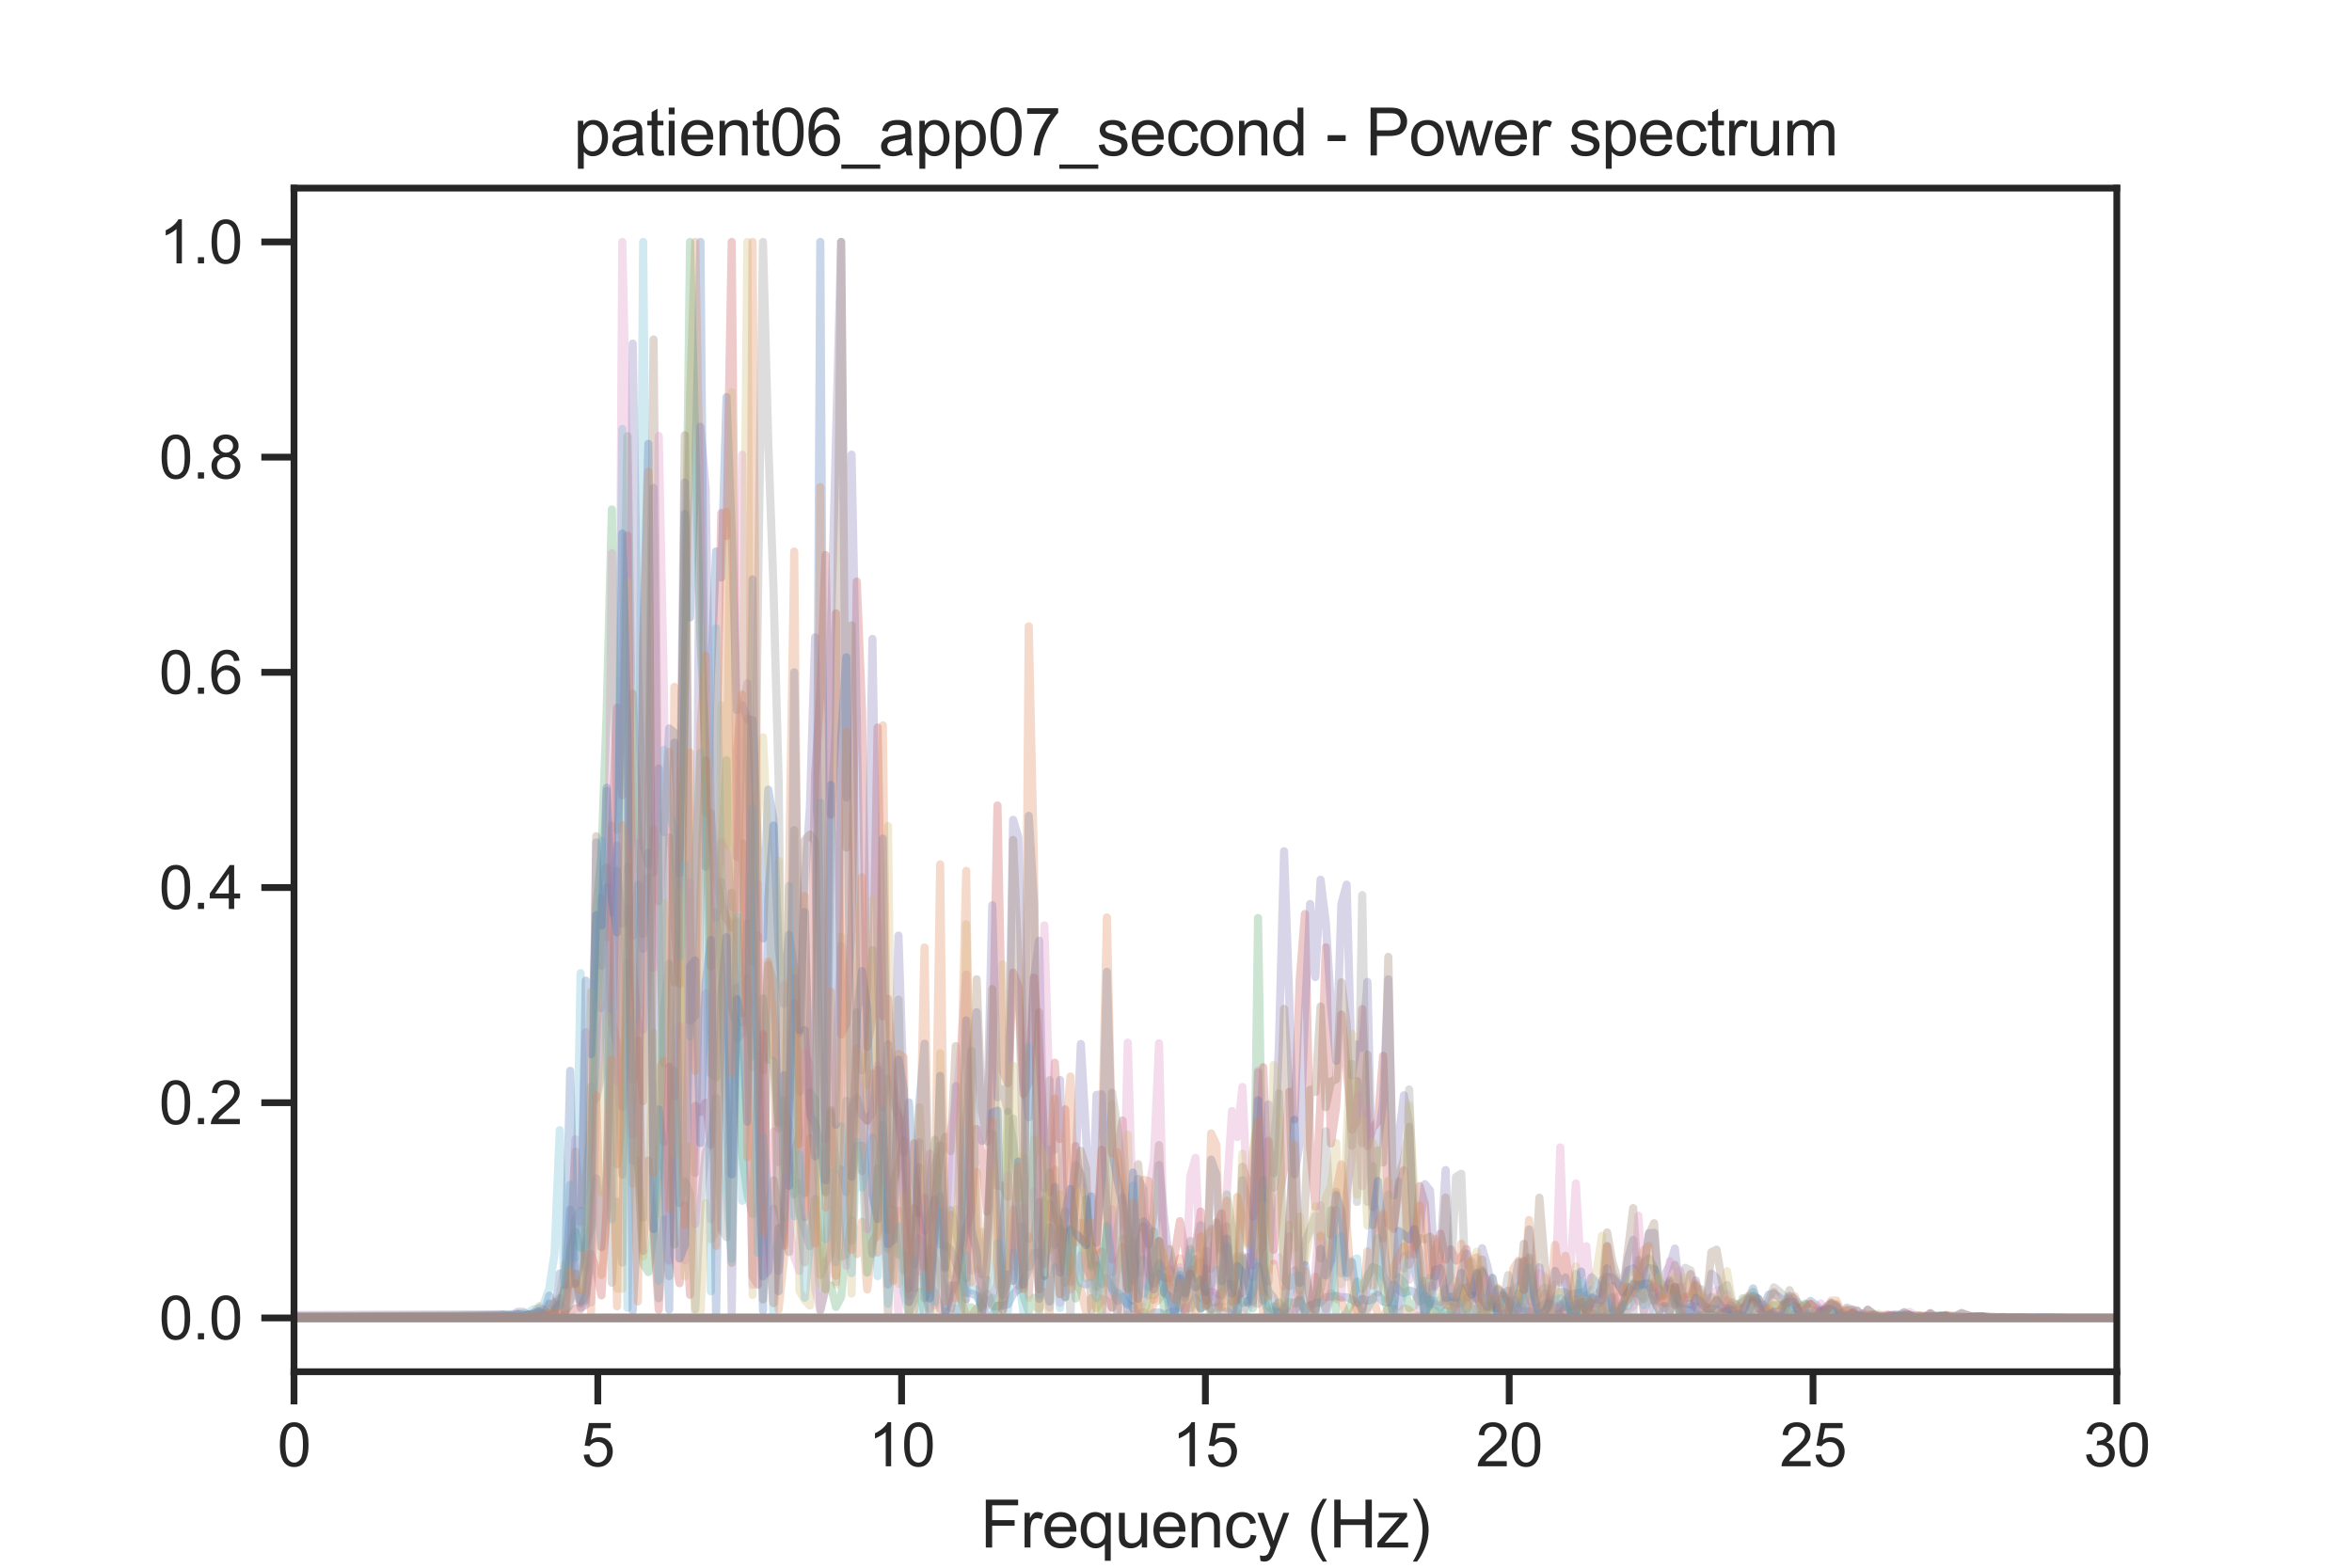 <?xml version="1.0" encoding="utf-8" standalone="no"?>
<!DOCTYPE svg PUBLIC "-//W3C//DTD SVG 1.1//EN"
  "http://www.w3.org/Graphics/SVG/1.1/DTD/svg11.dtd">
<svg xmlns:xlink="http://www.w3.org/1999/xlink" width="432pt" height="288pt" viewBox="0 0 432 288" xmlns="http://www.w3.org/2000/svg" version="1.1">
 <defs>
  <style type="text/css">*{stroke-linejoin: round; stroke-linecap: butt}</style>
 </defs>
 <g id="figure_1">
  <g id="patch_1">
   <path d="M 0 288 
L 432 288 
L 432 0 
L 0 0 
z
" style="fill: #ffffff"/>
  </g>
  <g id="axes_1">
   <g id="patch_2">
    <path d="M 54 252 
L 388.8 252 
L 388.8 34.56 
L 54 34.56 
z
" style="fill: #ffffff"/>
   </g>
   <g id="matplotlib.axis_1">
    <g id="xtick_1">
     <g id="line2d_1">
      <defs>
       <path id="m367b618223" d="M 0 0 
L 0 6 
" style="stroke: #262626; stroke-width: 1.25"/>
      </defs>
      <g>
       <use xlink:href="#m367b618223" x="54" y="252" style="fill: #262626; stroke: #262626; stroke-width: 1.25"/>
      </g>
     </g>
     <g id="text_1">
      <!-- 0 -->
      <g style="fill: #262626" transform="translate(50.941 269.374)scale(0.11 -0.11)">
       <defs>
        <path id="ArialMT-30" d="M 266 2259 
Q 266 3072 433 3567 
Q 600 4063 929 4331 
Q 1259 4600 1759 4600 
Q 2128 4600 2406 4451 
Q 2684 4303 2865 4023 
Q 3047 3744 3150 3342 
Q 3253 2941 3253 2259 
Q 3253 1453 3087 958 
Q 2922 463 2592 192 
Q 2263 -78 1759 -78 
Q 1097 -78 719 397 
Q 266 969 266 2259 
z
M 844 2259 
Q 844 1131 1108 757 
Q 1372 384 1759 384 
Q 2147 384 2411 759 
Q 2675 1134 2675 2259 
Q 2675 3391 2411 3762 
Q 2147 4134 1753 4134 
Q 1366 4134 1134 3806 
Q 844 3388 844 2259 
z
" transform="scale(0.016)"/>
       </defs>
       <use xlink:href="#ArialMT-30"/>
      </g>
     </g>
    </g>
    <g id="xtick_2">
     <g id="line2d_2">
      <g>
       <use xlink:href="#m367b618223" x="109.8" y="252" style="fill: #262626; stroke: #262626; stroke-width: 1.25"/>
      </g>
     </g>
     <g id="text_2">
      <!-- 5 -->
      <g style="fill: #262626" transform="translate(106.741 269.374)scale(0.11 -0.11)">
       <defs>
        <path id="ArialMT-35" d="M 266 1200 
L 856 1250 
Q 922 819 1161 601 
Q 1400 384 1738 384 
Q 2144 384 2425 690 
Q 2706 997 2706 1503 
Q 2706 1984 2436 2262 
Q 2166 2541 1728 2541 
Q 1456 2541 1237 2417 
Q 1019 2294 894 2097 
L 366 2166 
L 809 4519 
L 3088 4519 
L 3088 3981 
L 1259 3981 
L 1013 2750 
Q 1425 3038 1878 3038 
Q 2478 3038 2890 2622 
Q 3303 2206 3303 1553 
Q 3303 931 2941 478 
Q 2500 -78 1738 -78 
Q 1113 -78 717 272 
Q 322 622 266 1200 
z
" transform="scale(0.016)"/>
       </defs>
       <use xlink:href="#ArialMT-35"/>
      </g>
     </g>
    </g>
    <g id="xtick_3">
     <g id="line2d_3">
      <g>
       <use xlink:href="#m367b618223" x="165.6" y="252" style="fill: #262626; stroke: #262626; stroke-width: 1.25"/>
      </g>
     </g>
     <g id="text_3">
      <!-- 10 -->
      <g style="fill: #262626" transform="translate(159.483 269.374)scale(0.11 -0.11)">
       <defs>
        <path id="ArialMT-31" d="M 2384 0 
L 1822 0 
L 1822 3584 
Q 1619 3391 1289 3197 
Q 959 3003 697 2906 
L 697 3450 
Q 1169 3672 1522 3987 
Q 1875 4303 2022 4600 
L 2384 4600 
L 2384 0 
z
" transform="scale(0.016)"/>
       </defs>
       <use xlink:href="#ArialMT-31"/>
       <use xlink:href="#ArialMT-30" x="55.615"/>
      </g>
     </g>
    </g>
    <g id="xtick_4">
     <g id="line2d_4">
      <g>
       <use xlink:href="#m367b618223" x="221.4" y="252" style="fill: #262626; stroke: #262626; stroke-width: 1.25"/>
      </g>
     </g>
     <g id="text_4">
      <!-- 15 -->
      <g style="fill: #262626" transform="translate(215.283 269.374)scale(0.11 -0.11)">
       <use xlink:href="#ArialMT-31"/>
       <use xlink:href="#ArialMT-35" x="55.615"/>
      </g>
     </g>
    </g>
    <g id="xtick_5">
     <g id="line2d_5">
      <g>
       <use xlink:href="#m367b618223" x="277.2" y="252" style="fill: #262626; stroke: #262626; stroke-width: 1.25"/>
      </g>
     </g>
     <g id="text_5">
      <!-- 20 -->
      <g style="fill: #262626" transform="translate(271.083 269.374)scale(0.11 -0.11)">
       <defs>
        <path id="ArialMT-32" d="M 3222 541 
L 3222 0 
L 194 0 
Q 188 203 259 391 
Q 375 700 629 1000 
Q 884 1300 1366 1694 
Q 2113 2306 2375 2664 
Q 2638 3022 2638 3341 
Q 2638 3675 2398 3904 
Q 2159 4134 1775 4134 
Q 1369 4134 1125 3890 
Q 881 3647 878 3216 
L 300 3275 
Q 359 3922 746 4261 
Q 1134 4600 1788 4600 
Q 2447 4600 2831 4234 
Q 3216 3869 3216 3328 
Q 3216 3053 3103 2787 
Q 2991 2522 2730 2228 
Q 2469 1934 1863 1422 
Q 1356 997 1212 845 
Q 1069 694 975 541 
L 3222 541 
z
" transform="scale(0.016)"/>
       </defs>
       <use xlink:href="#ArialMT-32"/>
       <use xlink:href="#ArialMT-30" x="55.615"/>
      </g>
     </g>
    </g>
    <g id="xtick_6">
     <g id="line2d_6">
      <g>
       <use xlink:href="#m367b618223" x="333" y="252" style="fill: #262626; stroke: #262626; stroke-width: 1.25"/>
      </g>
     </g>
     <g id="text_6">
      <!-- 25 -->
      <g style="fill: #262626" transform="translate(326.883 269.374)scale(0.11 -0.11)">
       <use xlink:href="#ArialMT-32"/>
       <use xlink:href="#ArialMT-35" x="55.615"/>
      </g>
     </g>
    </g>
    <g id="xtick_7">
     <g id="line2d_7">
      <g>
       <use xlink:href="#m367b618223" x="388.8" y="252" style="fill: #262626; stroke: #262626; stroke-width: 1.25"/>
      </g>
     </g>
     <g id="text_7">
      <!-- 30 -->
      <g style="fill: #262626" transform="translate(382.683 269.374)scale(0.11 -0.11)">
       <defs>
        <path id="ArialMT-33" d="M 269 1209 
L 831 1284 
Q 928 806 1161 595 
Q 1394 384 1728 384 
Q 2125 384 2398 659 
Q 2672 934 2672 1341 
Q 2672 1728 2419 1979 
Q 2166 2231 1775 2231 
Q 1616 2231 1378 2169 
L 1441 2663 
Q 1497 2656 1531 2656 
Q 1891 2656 2178 2843 
Q 2466 3031 2466 3422 
Q 2466 3731 2256 3934 
Q 2047 4138 1716 4138 
Q 1388 4138 1169 3931 
Q 950 3725 888 3313 
L 325 3413 
Q 428 3978 793 4289 
Q 1159 4600 1703 4600 
Q 2078 4600 2393 4439 
Q 2709 4278 2876 4000 
Q 3044 3722 3044 3409 
Q 3044 3113 2884 2869 
Q 2725 2625 2413 2481 
Q 2819 2388 3044 2092 
Q 3269 1797 3269 1353 
Q 3269 753 2831 336 
Q 2394 -81 1725 -81 
Q 1122 -81 723 278 
Q 325 638 269 1209 
z
" transform="scale(0.016)"/>
       </defs>
       <use xlink:href="#ArialMT-33"/>
       <use xlink:href="#ArialMT-30" x="55.615"/>
      </g>
     </g>
    </g>
    <g id="text_8">
     <!-- Frequency (Hz) -->
     <g style="fill: #262626" transform="translate(180.059 284.295)scale(0.12 -0.12)">
      <defs>
       <path id="ArialMT-46" d="M 525 0 
L 525 4581 
L 3616 4581 
L 3616 4041 
L 1131 4041 
L 1131 2622 
L 3281 2622 
L 3281 2081 
L 1131 2081 
L 1131 0 
L 525 0 
z
" transform="scale(0.016)"/>
       <path id="ArialMT-72" d="M 416 0 
L 416 3319 
L 922 3319 
L 922 2816 
Q 1116 3169 1280 3281 
Q 1444 3394 1641 3394 
Q 1925 3394 2219 3213 
L 2025 2691 
Q 1819 2813 1613 2813 
Q 1428 2813 1281 2702 
Q 1134 2591 1072 2394 
Q 978 2094 978 1738 
L 978 0 
L 416 0 
z
" transform="scale(0.016)"/>
       <path id="ArialMT-65" d="M 2694 1069 
L 3275 997 
Q 3138 488 2766 206 
Q 2394 -75 1816 -75 
Q 1088 -75 661 373 
Q 234 822 234 1631 
Q 234 2469 665 2931 
Q 1097 3394 1784 3394 
Q 2450 3394 2872 2941 
Q 3294 2488 3294 1666 
Q 3294 1616 3291 1516 
L 816 1516 
Q 847 969 1125 678 
Q 1403 388 1819 388 
Q 2128 388 2347 550 
Q 2566 713 2694 1069 
z
M 847 1978 
L 2700 1978 
Q 2663 2397 2488 2606 
Q 2219 2931 1791 2931 
Q 1403 2931 1139 2672 
Q 875 2413 847 1978 
z
" transform="scale(0.016)"/>
       <path id="ArialMT-71" d="M 2538 -1272 
L 2538 353 
Q 2406 169 2170 47 
Q 1934 -75 1669 -75 
Q 1078 -75 651 397 
Q 225 869 225 1691 
Q 225 2191 398 2587 
Q 572 2984 901 3189 
Q 1231 3394 1625 3394 
Q 2241 3394 2594 2875 
L 2594 3319 
L 3100 3319 
L 3100 -1272 
L 2538 -1272 
z
M 803 1669 
Q 803 1028 1072 708 
Q 1341 388 1716 388 
Q 2075 388 2334 692 
Q 2594 997 2594 1619 
Q 2594 2281 2320 2615 
Q 2047 2950 1678 2950 
Q 1313 2950 1058 2639 
Q 803 2328 803 1669 
z
" transform="scale(0.016)"/>
       <path id="ArialMT-75" d="M 2597 0 
L 2597 488 
Q 2209 -75 1544 -75 
Q 1250 -75 995 37 
Q 741 150 617 320 
Q 494 491 444 738 
Q 409 903 409 1263 
L 409 3319 
L 972 3319 
L 972 1478 
Q 972 1038 1006 884 
Q 1059 663 1231 536 
Q 1403 409 1656 409 
Q 1909 409 2131 539 
Q 2353 669 2445 892 
Q 2538 1116 2538 1541 
L 2538 3319 
L 3100 3319 
L 3100 0 
L 2597 0 
z
" transform="scale(0.016)"/>
       <path id="ArialMT-6e" d="M 422 0 
L 422 3319 
L 928 3319 
L 928 2847 
Q 1294 3394 1984 3394 
Q 2284 3394 2536 3286 
Q 2788 3178 2913 3003 
Q 3038 2828 3088 2588 
Q 3119 2431 3119 2041 
L 3119 0 
L 2556 0 
L 2556 2019 
Q 2556 2363 2490 2533 
Q 2425 2703 2258 2804 
Q 2091 2906 1866 2906 
Q 1506 2906 1245 2678 
Q 984 2450 984 1813 
L 984 0 
L 422 0 
z
" transform="scale(0.016)"/>
       <path id="ArialMT-63" d="M 2588 1216 
L 3141 1144 
Q 3050 572 2676 248 
Q 2303 -75 1759 -75 
Q 1078 -75 664 370 
Q 250 816 250 1647 
Q 250 2184 428 2587 
Q 606 2991 970 3192 
Q 1334 3394 1763 3394 
Q 2303 3394 2647 3120 
Q 2991 2847 3088 2344 
L 2541 2259 
Q 2463 2594 2264 2762 
Q 2066 2931 1784 2931 
Q 1359 2931 1093 2626 
Q 828 2322 828 1663 
Q 828 994 1084 691 
Q 1341 388 1753 388 
Q 2084 388 2306 591 
Q 2528 794 2588 1216 
z
" transform="scale(0.016)"/>
       <path id="ArialMT-79" d="M 397 -1278 
L 334 -750 
Q 519 -800 656 -800 
Q 844 -800 956 -737 
Q 1069 -675 1141 -563 
Q 1194 -478 1313 -144 
Q 1328 -97 1363 -6 
L 103 3319 
L 709 3319 
L 1400 1397 
Q 1534 1031 1641 628 
Q 1738 1016 1872 1384 
L 2581 3319 
L 3144 3319 
L 1881 -56 
Q 1678 -603 1566 -809 
Q 1416 -1088 1222 -1217 
Q 1028 -1347 759 -1347 
Q 597 -1347 397 -1278 
z
" transform="scale(0.016)"/>
       <path id="ArialMT-20" transform="scale(0.016)"/>
       <path id="ArialMT-28" d="M 1497 -1347 
Q 1031 -759 709 28 
Q 388 816 388 1659 
Q 388 2403 628 3084 
Q 909 3875 1497 4659 
L 1900 4659 
Q 1522 4009 1400 3731 
Q 1209 3300 1100 2831 
Q 966 2247 966 1656 
Q 966 153 1900 -1347 
L 1497 -1347 
z
" transform="scale(0.016)"/>
       <path id="ArialMT-48" d="M 513 0 
L 513 4581 
L 1119 4581 
L 1119 2700 
L 3500 2700 
L 3500 4581 
L 4106 4581 
L 4106 0 
L 3500 0 
L 3500 2159 
L 1119 2159 
L 1119 0 
L 513 0 
z
" transform="scale(0.016)"/>
       <path id="ArialMT-7a" d="M 125 0 
L 125 456 
L 2238 2881 
Q 1878 2863 1603 2863 
L 250 2863 
L 250 3319 
L 2963 3319 
L 2963 2947 
L 1166 841 
L 819 456 
Q 1197 484 1528 484 
L 3063 484 
L 3063 0 
L 125 0 
z
" transform="scale(0.016)"/>
       <path id="ArialMT-29" d="M 791 -1347 
L 388 -1347 
Q 1322 153 1322 1656 
Q 1322 2244 1188 2822 
Q 1081 3291 891 3722 
Q 769 4003 388 4659 
L 791 4659 
Q 1378 3875 1659 3084 
Q 1900 2403 1900 1659 
Q 1900 816 1576 28 
Q 1253 -759 791 -1347 
z
" transform="scale(0.016)"/>
      </defs>
      <use xlink:href="#ArialMT-46"/>
      <use xlink:href="#ArialMT-72" x="61.084"/>
      <use xlink:href="#ArialMT-65" x="94.385"/>
      <use xlink:href="#ArialMT-71" x="150"/>
      <use xlink:href="#ArialMT-75" x="205.615"/>
      <use xlink:href="#ArialMT-65" x="261.23"/>
      <use xlink:href="#ArialMT-6e" x="316.846"/>
      <use xlink:href="#ArialMT-63" x="372.461"/>
      <use xlink:href="#ArialMT-79" x="422.461"/>
      <use xlink:href="#ArialMT-20" x="472.461"/>
      <use xlink:href="#ArialMT-28" x="500.244"/>
      <use xlink:href="#ArialMT-48" x="533.545"/>
      <use xlink:href="#ArialMT-7a" x="605.762"/>
      <use xlink:href="#ArialMT-29" x="655.762"/>
     </g>
    </g>
   </g>
   <g id="matplotlib.axis_2">
    <g id="ytick_1">
     <g id="line2d_8">
      <defs>
       <path id="me538164d5b" d="M 0 0 
L -6 0 
" style="stroke: #262626; stroke-width: 1.25"/>
      </defs>
      <g>
       <use xlink:href="#me538164d5b" x="54" y="242.116" style="fill: #262626; stroke: #262626; stroke-width: 1.25"/>
      </g>
     </g>
     <g id="text_9">
      <!-- 0.0 -->
      <g style="fill: #262626" transform="translate(29.21 246.053)scale(0.11 -0.11)">
       <defs>
        <path id="ArialMT-2e" d="M 581 0 
L 581 641 
L 1222 641 
L 1222 0 
L 581 0 
z
" transform="scale(0.016)"/>
       </defs>
       <use xlink:href="#ArialMT-30"/>
       <use xlink:href="#ArialMT-2e" x="55.615"/>
       <use xlink:href="#ArialMT-30" x="83.398"/>
      </g>
     </g>
    </g>
    <g id="ytick_2">
     <g id="line2d_9">
      <g>
       <use xlink:href="#me538164d5b" x="54" y="202.582" style="fill: #262626; stroke: #262626; stroke-width: 1.25"/>
      </g>
     </g>
     <g id="text_10">
      <!-- 0.2 -->
      <g style="fill: #262626" transform="translate(29.21 206.519)scale(0.11 -0.11)">
       <use xlink:href="#ArialMT-30"/>
       <use xlink:href="#ArialMT-2e" x="55.615"/>
       <use xlink:href="#ArialMT-32" x="83.398"/>
      </g>
     </g>
    </g>
    <g id="ytick_3">
     <g id="line2d_10">
      <g>
       <use xlink:href="#me538164d5b" x="54" y="163.047" style="fill: #262626; stroke: #262626; stroke-width: 1.25"/>
      </g>
     </g>
     <g id="text_11">
      <!-- 0.4 -->
      <g style="fill: #262626" transform="translate(29.21 166.984)scale(0.11 -0.11)">
       <defs>
        <path id="ArialMT-34" d="M 2069 0 
L 2069 1097 
L 81 1097 
L 81 1613 
L 2172 4581 
L 2631 4581 
L 2631 1613 
L 3250 1613 
L 3250 1097 
L 2631 1097 
L 2631 0 
L 2069 0 
z
M 2069 1613 
L 2069 3678 
L 634 1613 
L 2069 1613 
z
" transform="scale(0.016)"/>
       </defs>
       <use xlink:href="#ArialMT-30"/>
       <use xlink:href="#ArialMT-2e" x="55.615"/>
       <use xlink:href="#ArialMT-34" x="83.398"/>
      </g>
     </g>
    </g>
    <g id="ytick_4">
     <g id="line2d_11">
      <g>
       <use xlink:href="#me538164d5b" x="54" y="123.513" style="fill: #262626; stroke: #262626; stroke-width: 1.25"/>
      </g>
     </g>
     <g id="text_12">
      <!-- 0.6 -->
      <g style="fill: #262626" transform="translate(29.21 127.45)scale(0.11 -0.11)">
       <defs>
        <path id="ArialMT-36" d="M 3184 3459 
L 2625 3416 
Q 2550 3747 2413 3897 
Q 2184 4138 1850 4138 
Q 1581 4138 1378 3988 
Q 1113 3794 959 3422 
Q 806 3050 800 2363 
Q 1003 2672 1297 2822 
Q 1591 2972 1913 2972 
Q 2475 2972 2870 2558 
Q 3266 2144 3266 1488 
Q 3266 1056 3080 686 
Q 2894 316 2569 119 
Q 2244 -78 1831 -78 
Q 1128 -78 684 439 
Q 241 956 241 2144 
Q 241 3472 731 4075 
Q 1159 4600 1884 4600 
Q 2425 4600 2770 4297 
Q 3116 3994 3184 3459 
z
M 888 1484 
Q 888 1194 1011 928 
Q 1134 663 1356 523 
Q 1578 384 1822 384 
Q 2178 384 2434 671 
Q 2691 959 2691 1453 
Q 2691 1928 2437 2201 
Q 2184 2475 1800 2475 
Q 1419 2475 1153 2201 
Q 888 1928 888 1484 
z
" transform="scale(0.016)"/>
       </defs>
       <use xlink:href="#ArialMT-30"/>
       <use xlink:href="#ArialMT-2e" x="55.615"/>
       <use xlink:href="#ArialMT-36" x="83.398"/>
      </g>
     </g>
    </g>
    <g id="ytick_5">
     <g id="line2d_12">
      <g>
       <use xlink:href="#me538164d5b" x="54" y="83.978" style="fill: #262626; stroke: #262626; stroke-width: 1.25"/>
      </g>
     </g>
     <g id="text_13">
      <!-- 0.8 -->
      <g style="fill: #262626" transform="translate(29.21 87.915)scale(0.11 -0.11)">
       <defs>
        <path id="ArialMT-38" d="M 1131 2484 
Q 781 2613 612 2850 
Q 444 3088 444 3419 
Q 444 3919 803 4259 
Q 1163 4600 1759 4600 
Q 2359 4600 2725 4251 
Q 3091 3903 3091 3403 
Q 3091 3084 2923 2848 
Q 2756 2613 2416 2484 
Q 2838 2347 3058 2040 
Q 3278 1734 3278 1309 
Q 3278 722 2862 322 
Q 2447 -78 1769 -78 
Q 1091 -78 675 323 
Q 259 725 259 1325 
Q 259 1772 486 2073 
Q 713 2375 1131 2484 
z
M 1019 3438 
Q 1019 3113 1228 2906 
Q 1438 2700 1772 2700 
Q 2097 2700 2305 2904 
Q 2513 3109 2513 3406 
Q 2513 3716 2298 3927 
Q 2084 4138 1766 4138 
Q 1444 4138 1231 3931 
Q 1019 3725 1019 3438 
z
M 838 1322 
Q 838 1081 952 856 
Q 1066 631 1291 507 
Q 1516 384 1775 384 
Q 2178 384 2440 643 
Q 2703 903 2703 1303 
Q 2703 1709 2433 1975 
Q 2163 2241 1756 2241 
Q 1359 2241 1098 1978 
Q 838 1716 838 1322 
z
" transform="scale(0.016)"/>
       </defs>
       <use xlink:href="#ArialMT-30"/>
       <use xlink:href="#ArialMT-2e" x="55.615"/>
       <use xlink:href="#ArialMT-38" x="83.398"/>
      </g>
     </g>
    </g>
    <g id="ytick_6">
     <g id="line2d_13">
      <g>
       <use xlink:href="#me538164d5b" x="54" y="44.444" style="fill: #262626; stroke: #262626; stroke-width: 1.25"/>
      </g>
     </g>
     <g id="text_14">
      <!-- 1.0 -->
      <g style="fill: #262626" transform="translate(29.21 48.38)scale(0.11 -0.11)">
       <use xlink:href="#ArialMT-31"/>
       <use xlink:href="#ArialMT-2e" x="55.615"/>
       <use xlink:href="#ArialMT-30" x="83.398"/>
      </g>
     </g>
    </g>
   </g>
   <g id="line2d_14">
    <path d="M 54 242.048 
L 92.285 242.008 
L 93.242 241.922 
L 95.156 242.079 
L 96.113 241.932 
L 97.07 241.497 
L 98.027 241.635 
L 98.985 242.058 
L 99.942 241.057 
L 100.899 238.028 
L 101.856 240.223 
L 102.813 239.788 
L 103.77 236.309 
L 104.727 222.204 
L 105.684 234.489 
L 106.642 239.083 
L 107.599 228.729 
L 108.556 225.678 
L 109.513 216.495 
L 110.47 229.123 
L 111.427 215.629 
L 113.341 159.973 
L 114.298 169.68 
L 115.256 166.894 
L 116.213 171.942 
L 117.17 162.534 
L 118.127 174.311 
L 119.084 156.698 
L 120.041 160.326 
L 120.998 141.202 
L 121.955 152.879 
L 122.913 133.819 
L 123.87 134.614 
L 124.827 160.368 
L 125.784 94.424 
L 126.741 113.422 
L 127.698 87.696 
L 128.655 44.444 
L 129.612 159.217 
L 130.569 124.416 
L 131.527 101.296 
L 132.484 106.094 
L 133.441 72.963 
L 134.398 97.836 
L 135.355 130.443 
L 136.312 129.523 
L 137.269 132.109 
L 138.226 132.25 
L 139.184 155.54 
L 140.141 172.408 
L 141.098 145.062 
L 142.055 150.537 
L 143.012 174.013 
L 143.969 184.408 
L 144.926 171.721 
L 145.883 178.054 
L 146.84 200.549 
L 147.798 189.248 
L 148.755 204.891 
L 149.712 206.492 
L 150.669 210.458 
L 151.626 218.83 
L 152.583 204.02 
L 153.54 214.649 
L 154.497 214.857 
L 155.455 219.032 
L 156.412 203.487 
L 157.369 201.725 
L 158.326 204.791 
L 159.283 205.838 
L 160.24 204.359 
L 161.197 196.521 
L 162.154 203.445 
L 163.111 191.851 
L 164.069 202.696 
L 165.026 205.262 
L 165.983 211.709 
L 166.94 202.508 
L 167.897 215.848 
L 168.854 222.587 
L 169.811 226.126 
L 170.768 223.583 
L 171.726 220.397 
L 172.683 228.61 
L 173.64 228.807 
L 174.597 229.548 
L 176.511 234.479 
L 177.468 237.52 
L 178.425 237.598 
L 179.383 238.081 
L 181.297 241.674 
L 182.254 241.713 
L 183.211 239.892 
L 184.168 239.892 
L 185.125 239.623 
L 186.082 237.712 
L 187.039 236.847 
L 187.997 235.23 
L 188.954 233.338 
L 189.911 230.208 
L 190.868 230.115 
L 191.825 232.203 
L 192.782 225.452 
L 193.739 228.711 
L 194.696 225.693 
L 195.654 227.322 
L 196.611 226.022 
L 197.568 226.716 
L 198.525 227.622 
L 199.482 228.243 
L 200.439 228.691 
L 202.353 235.878 
L 203.31 234.799 
L 204.268 236.704 
L 205.225 238.993 
L 206.182 238.176 
L 207.139 239.784 
L 208.096 240.025 
L 209.053 242.023 
L 210.01 241.921 
L 210.967 241.959 
L 211.925 241.144 
L 212.882 241.124 
L 213.839 241.522 
L 215.753 240.821 
L 216.71 241.198 
L 217.667 240.117 
L 218.624 240.346 
L 219.581 238.529 
L 220.539 240.285 
L 221.496 239.87 
L 222.453 237.305 
L 224.367 237.971 
L 225.324 235.809 
L 226.281 235.957 
L 228.196 239.375 
L 229.153 238.949 
L 230.11 237.528 
L 231.067 232.568 
L 232.024 237.752 
L 232.981 241.47 
L 233.938 240.989 
L 234.895 241.09 
L 235.852 241.671 
L 236.81 241.005 
L 237.767 241.034 
L 238.724 238.58 
L 239.681 240.826 
L 240.638 239.868 
L 241.595 239.319 
L 242.552 239.3 
L 243.509 238.311 
L 245.424 238.063 
L 246.381 238.306 
L 247.338 238.306 
L 248.295 238.713 
L 249.252 239.373 
L 250.209 238.631 
L 251.166 238.974 
L 252.123 238.695 
L 253.081 237.845 
L 254.038 239.129 
L 254.995 239.294 
L 255.952 235.868 
L 256.909 237.052 
L 257.866 237.58 
L 258.823 237.049 
L 259.78 237.358 
L 260.738 239.122 
L 261.695 238.003 
L 262.652 239.55 
L 263.609 239.508 
L 264.566 240.233 
L 265.523 238.902 
L 267.437 239.365 
L 268.395 239.558 
L 269.352 238.382 
L 270.309 237.968 
L 271.266 238.673 
L 272.223 239.969 
L 273.18 239.795 
L 274.137 240.213 
L 275.094 240.203 
L 276.051 240.783 
L 277.009 240.356 
L 278.923 241.832 
L 279.88 240.855 
L 280.837 240.918 
L 281.794 241.394 
L 282.751 241.408 
L 283.708 241.036 
L 284.666 239.389 
L 285.623 239.93 
L 286.58 240.828 
L 287.537 238.913 
L 288.494 237.794 
L 291.365 237.27 
L 292.322 234.652 
L 293.28 235.754 
L 294.237 237.812 
L 295.194 234.544 
L 296.151 234.727 
L 297.108 235.884 
L 298.065 237.274 
L 299.022 233.431 
L 299.979 232.994 
L 300.937 235.177 
L 301.894 236.213 
L 302.851 232.954 
L 303.808 233.134 
L 304.765 237.112 
L 305.722 238.079 
L 306.679 235.815 
L 307.636 237.797 
L 308.593 239.234 
L 309.551 239.532 
L 310.508 239.655 
L 311.465 240.113 
L 312.422 241.54 
L 313.379 240.758 
L 314.336 240.397 
L 315.293 240.591 
L 316.25 241.251 
L 317.208 240.825 
L 318.165 239.256 
L 319.122 239.831 
L 320.079 240.893 
L 321.036 239.152 
L 321.993 238.077 
L 322.95 238.596 
L 323.907 240.024 
L 324.864 237.845 
L 325.822 237.661 
L 326.779 238.318 
L 327.736 239.176 
L 328.693 238.054 
L 329.65 238.666 
L 330.607 239.769 
L 331.564 240.12 
L 332.521 238.996 
L 333.479 239.687 
L 334.436 240.605 
L 335.393 240.726 
L 336.35 240.52 
L 338.264 241.509 
L 339.221 241.535 
L 340.178 241.333 
L 342.093 241.878 
L 343.05 241.831 
L 344.007 241.631 
L 344.964 241.632 
L 345.921 241.866 
L 348.792 241.623 
L 349.75 241.866 
L 351.664 241.668 
L 352.621 241.687 
L 353.578 241.888 
L 354.535 241.905 
L 355.492 241.765 
L 362.192 241.981 
L 363.149 241.933 
L 365.063 242.089 
L 367.935 242.089 
L 372.72 242.114 
L 379.42 242.101 
L 385.163 242.106 
L 392.82 242.105 
L 412.919 242.112 
L 433 242.114 
M 433 242.116 
L -1 242.116 
L -1 242.116 
" clip-path="url(#p61ab007b69)" style="fill: none; stroke: #4c72b0; stroke-opacity: 0.3; stroke-width: 1.5; stroke-linecap: round"/>
   </g>
   <g id="line2d_15">
    <path d="M 54 242.09 
L 94.199 241.983 
L 95.156 241.924 
L 97.07 242.093 
L 98.027 241.768 
L 99.942 241.474 
L 100.899 240.875 
L 101.856 239.194 
L 102.813 241.565 
L 103.77 237.094 
L 104.727 230.606 
L 105.684 211.535 
L 106.642 221.39 
L 107.599 216.906 
L 108.556 207.124 
L 109.513 193.201 
L 110.47 164.963 
L 111.427 172.202 
L 112.384 151.636 
L 113.341 213.917 
L 114.298 205.771 
L 115.256 176.929 
L 116.213 198.333 
L 117.17 191.116 
L 118.127 202.325 
L 120.041 152.35 
L 120.998 165.608 
L 121.955 153.861 
L 122.913 138.124 
L 123.87 170.166 
L 124.827 180.765 
L 126.741 73.262 
L 127.698 44.444 
L 129.612 149.349 
L 130.569 149.327 
L 131.527 160.897 
L 132.484 165.877 
L 133.441 168.721 
L 134.398 170.365 
L 135.355 169.304 
L 136.312 187.801 
L 137.269 179.823 
L 138.226 196.101 
L 139.184 193.829 
L 140.141 196.697 
L 141.098 177.235 
L 142.055 180.166 
L 143.012 207.35 
L 143.969 203.654 
L 144.926 206.44 
L 147.798 231.918 
L 148.755 209.103 
L 149.712 216.056 
L 150.669 234.231 
L 151.626 232.09 
L 152.583 230.443 
L 153.54 215.872 
L 154.497 230.899 
L 155.455 230.43 
L 156.412 224.089 
L 157.369 230.385 
L 158.326 224.453 
L 159.283 236.896 
L 160.24 228.135 
L 161.197 226.358 
L 162.154 220.799 
L 163.111 229.42 
L 164.069 224.809 
L 165.026 222.452 
L 165.983 233.384 
L 166.94 228.758 
L 167.897 221.916 
L 168.854 223.517 
L 169.811 232.723 
L 170.768 229.561 
L 171.726 231.366 
L 172.683 233.902 
L 173.64 240.999 
L 174.597 236.229 
L 175.554 236.12 
L 176.511 238.517 
L 177.468 241.951 
L 178.425 241.725 
L 179.383 240.36 
L 180.34 240.072 
L 181.297 237.665 
L 182.254 239.821 
L 183.211 240.07 
L 184.168 239.166 
L 185.125 230.076 
L 186.082 222.182 
L 187.039 233.31 
L 187.997 236.822 
L 188.954 227.145 
L 189.911 229.653 
L 190.868 236.857 
L 191.825 220.416 
L 192.782 223.616 
L 193.739 214.871 
L 194.696 232.877 
L 195.654 226.232 
L 196.611 233.352 
L 197.568 235.993 
L 198.525 237.008 
L 199.482 240.996 
L 200.439 238.472 
L 201.396 240.293 
L 202.353 238.61 
L 203.31 238.993 
L 204.268 240.174 
L 205.225 237.547 
L 206.182 242.004 
L 207.139 241.338 
L 208.096 241.752 
L 210.01 241.052 
L 210.967 241.984 
L 211.925 239.386 
L 212.882 238.69 
L 214.796 234.985 
L 215.753 235.641 
L 216.71 231.156 
L 217.667 236.721 
L 218.624 233.486 
L 219.581 233.174 
L 220.539 231.746 
L 221.496 238.729 
L 222.453 240.764 
L 223.41 240.154 
L 224.367 240.009 
L 225.324 240.321 
L 226.281 239.323 
L 227.238 241.994 
L 228.196 241.614 
L 229.153 238.995 
L 230.11 239.062 
L 231.067 232.902 
L 232.024 241.222 
L 232.981 241.45 
L 233.938 239.985 
L 234.895 241.52 
L 235.852 240.205 
L 236.81 241.756 
L 237.767 239.197 
L 238.724 238.899 
L 239.681 240.421 
L 240.638 240.722 
L 241.595 234.526 
L 242.552 238.573 
L 243.509 240.464 
L 244.467 237.549 
L 245.424 238.596 
L 246.381 238.882 
L 247.338 241.865 
L 248.295 241.452 
L 249.252 239.554 
L 250.209 242.02 
L 251.166 240.709 
L 252.123 238.229 
L 253.081 241.465 
L 254.038 241.82 
L 254.995 240.295 
L 255.952 240.456 
L 256.909 241.928 
L 257.866 240.344 
L 258.823 240.689 
L 259.78 241.667 
L 260.738 241.706 
L 261.695 241.915 
L 262.652 241.859 
L 263.609 242.009 
L 264.566 241.746 
L 266.48 241.594 
L 268.395 241.877 
L 269.352 239.24 
L 270.309 240.347 
L 271.266 241.964 
L 273.18 240.757 
L 274.137 240.022 
L 275.094 240.398 
L 276.051 238.75 
L 277.009 239.174 
L 277.966 241.261 
L 278.923 239.903 
L 279.88 240.23 
L 280.837 241.668 
L 282.751 241.573 
L 283.708 241.066 
L 284.666 241.9 
L 285.623 242.051 
L 287.537 242.056 
L 288.494 241.914 
L 290.408 242.049 
L 291.365 240.741 
L 292.322 241.025 
L 293.28 241.828 
L 294.237 241.968 
L 295.194 241.562 
L 296.151 240.566 
L 297.108 241.246 
L 299.022 238.808 
L 299.979 236.714 
L 300.937 239.074 
L 301.894 237.512 
L 302.851 235.356 
L 303.808 237.694 
L 304.765 239.18 
L 305.722 237.066 
L 307.636 236.482 
L 308.593 240.077 
L 309.551 241.629 
L 310.508 240.755 
L 312.422 241.783 
L 313.379 241.003 
L 314.336 240.484 
L 315.293 241.551 
L 316.25 242.112 
L 317.208 241.974 
L 318.165 241.302 
L 319.122 241.26 
L 320.079 241.501 
L 321.036 241.13 
L 321.993 239.136 
L 322.95 240.247 
L 323.907 241.029 
L 324.864 240.969 
L 325.822 237.339 
L 326.779 239.866 
L 327.736 240.694 
L 328.693 240.506 
L 329.65 239.8 
L 330.607 240.577 
L 331.564 239.702 
L 332.521 239.464 
L 333.479 240.184 
L 334.436 241.379 
L 335.393 241.195 
L 336.35 240.865 
L 337.307 241.596 
L 338.264 242.01 
L 339.221 241.734 
L 340.178 241.609 
L 341.136 241.998 
L 342.093 242.093 
L 344.007 241.974 
L 345.921 242.114 
L 346.878 242.067 
L 348.792 241.809 
L 349.75 241.824 
L 350.707 241.952 
L 351.664 241.774 
L 353.578 241.995 
L 355.492 241.809 
L 358.364 241.861 
L 359.321 241.844 
L 361.235 242.022 
L 371.763 242.111 
L 392.82 242.109 
L 433 242.115 
M 433 242.116 
L -1 242.116 
L -1 242.116 
" clip-path="url(#p61ab007b69)" style="fill: none; stroke: #dd8452; stroke-opacity: 0.3; stroke-width: 1.5; stroke-linecap: round"/>
   </g>
   <g id="line2d_16">
    <path d="M 54 242.068 
L 93.242 242.049 
L 95.156 241.827 
L 97.07 242.112 
L 98.985 241.431 
L 99.942 241.242 
L 100.899 241.967 
L 101.856 241.152 
L 102.813 241.989 
L 103.77 240.95 
L 104.727 229.243 
L 105.684 226.325 
L 106.642 229.273 
L 107.599 228.765 
L 108.556 217.252 
L 109.513 166.707 
L 110.47 157.239 
L 111.427 130.8 
L 112.384 93.592 
L 113.341 152.457 
L 114.298 132.005 
L 115.256 80.122 
L 117.17 213.662 
L 118.127 232.102 
L 119.084 233.697 
L 120.041 226.53 
L 120.998 215.295 
L 121.955 185.436 
L 122.913 177.04 
L 123.87 228.631 
L 124.827 203.037 
L 126.741 44.444 
L 128.655 117.232 
L 129.612 137.699 
L 130.569 197.213 
L 131.527 197.958 
L 132.484 157.427 
L 133.441 139.676 
L 134.398 185.053 
L 135.355 188.408 
L 136.312 212.124 
L 137.269 219.288 
L 138.226 223.041 
L 139.184 199.309 
L 140.141 183.426 
L 141.098 194.638 
L 142.055 194.935 
L 143.012 206.321 
L 143.969 202.136 
L 144.926 212.884 
L 145.883 219.408 
L 146.84 217.408 
L 147.798 219.196 
L 148.755 200.682 
L 149.712 202.107 
L 150.669 224.555 
L 151.626 236.808 
L 152.583 236.145 
L 153.54 240.098 
L 154.497 238.281 
L 155.455 228.261 
L 156.412 216.324 
L 157.369 210.556 
L 158.326 210.465 
L 159.283 233.791 
L 160.24 228.216 
L 161.197 216.475 
L 162.154 206.74 
L 163.111 226 
L 164.069 222.198 
L 165.026 230.475 
L 165.983 230.404 
L 166.94 241.312 
L 167.897 238.488 
L 168.854 237.342 
L 169.811 241.525 
L 170.768 217.302 
L 171.726 209.397 
L 172.683 223.835 
L 173.64 232.718 
L 174.597 222.309 
L 175.554 225.831 
L 176.511 231.395 
L 177.468 241.309 
L 178.425 240.169 
L 179.383 241.956 
L 180.34 238.04 
L 181.297 239.514 
L 182.254 238.404 
L 183.211 241.75 
L 184.168 234.458 
L 185.125 204.296 
L 186.082 209.763 
L 187.039 217.461 
L 187.997 238.152 
L 188.954 240.961 
L 189.911 238.419 
L 190.868 241.146 
L 191.825 222.124 
L 192.782 215.433 
L 193.739 221.837 
L 194.696 225.749 
L 195.654 238.338 
L 196.611 225.73 
L 197.568 238.533 
L 198.525 233.545 
L 199.482 220.308 
L 200.439 232.787 
L 201.396 232.51 
L 202.353 241.746 
L 203.31 225.132 
L 204.268 231.891 
L 205.225 241.001 
L 206.182 227.569 
L 207.139 236.721 
L 208.096 227.953 
L 209.053 240.326 
L 210.01 241.881 
L 210.967 237.664 
L 211.925 226.219 
L 212.882 232.831 
L 213.839 240.842 
L 214.796 233.196 
L 215.753 237.931 
L 216.71 240.303 
L 217.667 237.916 
L 218.624 229.428 
L 219.581 234.344 
L 220.539 235.936 
L 221.496 237.965 
L 222.453 241.671 
L 223.41 241.882 
L 224.367 237.318 
L 225.324 219.432 
L 226.281 225.551 
L 227.238 241.922 
L 228.196 231.118 
L 229.153 235.058 
L 230.11 240.366 
L 231.067 168.647 
L 232.024 228.139 
L 232.981 240.078 
L 233.938 240.724 
L 234.895 239.237 
L 235.852 240.842 
L 236.81 239.214 
L 237.767 239.488 
L 238.724 238.89 
L 239.681 241.2 
L 240.638 239.752 
L 241.595 240.562 
L 242.552 236.814 
L 243.509 232.22 
L 244.467 222.315 
L 245.424 242.069 
L 246.381 242.098 
L 247.338 241.276 
L 248.295 239.303 
L 249.252 235.44 
L 250.209 236.769 
L 251.166 234.558 
L 252.123 232.774 
L 253.081 233.131 
L 254.038 236.49 
L 254.995 241.615 
L 255.952 239.834 
L 256.909 234.612 
L 257.866 235.583 
L 258.823 240.329 
L 259.78 239.947 
L 260.738 237.017 
L 261.695 235.326 
L 262.652 240.743 
L 263.609 240.832 
L 264.566 241.929 
L 265.523 240.773 
L 266.48 241.209 
L 268.395 236.635 
L 269.352 240.954 
L 271.266 234.295 
L 272.223 233.316 
L 273.18 241.264 
L 274.137 239.798 
L 275.094 236.931 
L 276.051 237.55 
L 277.009 240.854 
L 277.966 241.028 
L 278.923 237.589 
L 279.88 241.081 
L 280.837 241.151 
L 281.794 239.921 
L 282.751 240.29 
L 283.708 239.463 
L 284.666 239.396 
L 286.58 237.293 
L 287.537 237.386 
L 288.494 240.71 
L 289.451 240.755 
L 291.365 238.638 
L 292.322 239.418 
L 293.28 241.446 
L 294.237 240.196 
L 295.194 242.086 
L 296.151 241.184 
L 297.108 241.781 
L 298.065 240.242 
L 299.979 235.58 
L 300.937 235.594 
L 301.894 231.926 
L 302.851 231.151 
L 303.808 232.905 
L 304.765 235.497 
L 305.722 236.395 
L 306.679 236.84 
L 308.593 241.351 
L 309.551 241.979 
L 310.508 242.048 
L 311.465 241.765 
L 313.379 241.59 
L 314.336 242.039 
L 315.293 241.73 
L 316.25 241.169 
L 317.208 240.75 
L 318.165 240.958 
L 319.122 241.441 
L 320.079 238.509 
L 321.036 238.601 
L 321.993 237.353 
L 322.95 239.499 
L 323.907 239.721 
L 324.864 240.708 
L 325.822 239.75 
L 327.736 239.856 
L 328.693 240.98 
L 329.65 240.655 
L 330.607 240.158 
L 331.564 239.465 
L 332.521 241.034 
L 333.479 240.762 
L 334.436 240.919 
L 337.307 241.714 
L 340.178 242.113 
L 344.964 242.039 
L 345.921 241.973 
L 346.878 242.024 
L 349.75 241.549 
L 350.707 241.992 
L 352.621 241.851 
L 353.578 241.924 
L 354.535 241.877 
L 355.492 241.696 
L 356.449 241.668 
L 358.364 242.009 
L 359.321 241.936 
L 362.192 242.063 
L 363.149 241.991 
L 367.935 242.115 
L 376.549 242.115 
L 392.82 242.116 
L 433 242.116 
M 433 242.116 
L -1 242.116 
L -1 242.116 
" clip-path="url(#p61ab007b69)" style="fill: none; stroke: #55a868; stroke-opacity: 0.3; stroke-width: 1.5; stroke-linecap: round"/>
   </g>
   <g id="line2d_17">
    <path d="M 54 242.078 
L 98.027 242.091 
L 99.942 241.684 
L 100.899 242.01 
L 101.856 242.068 
L 102.813 242.006 
L 103.77 241.658 
L 104.727 241.15 
L 105.684 240.39 
L 106.642 240.508 
L 107.599 238.006 
L 108.556 230.355 
L 109.513 233.329 
L 110.47 237.972 
L 111.427 221.962 
L 112.384 152.74 
L 113.341 130.015 
L 114.298 146.098 
L 115.256 98.369 
L 116.213 177.565 
L 117.17 188.184 
L 118.127 229.815 
L 119.084 213.185 
L 120.041 226.111 
L 120.998 240.613 
L 122.913 196.019 
L 123.87 230.497 
L 124.827 235.746 
L 125.784 221.372 
L 126.741 237.885 
L 127.698 203.165 
L 128.655 204.275 
L 129.612 202.583 
L 130.569 210.33 
L 131.527 140.563 
L 132.484 94.252 
L 133.441 98.466 
L 134.398 44.444 
L 135.355 157.449 
L 136.312 154.914 
L 137.269 189.674 
L 138.226 234.501 
L 139.184 236.013 
L 140.141 189.965 
L 141.098 227.113 
L 142.055 239.4 
L 143.012 225.597 
L 143.969 228.88 
L 144.926 201.608 
L 145.883 184.277 
L 146.84 214.315 
L 147.798 223.627 
L 148.755 191.095 
L 149.712 142.589 
L 150.669 127.403 
L 151.626 101.967 
L 152.583 149.646 
L 153.54 112.67 
L 154.497 190.044 
L 155.455 188.064 
L 156.412 170.854 
L 157.369 106.833 
L 158.326 130.456 
L 159.283 192.298 
L 160.24 186.742 
L 161.197 133.647 
L 162.154 186.703 
L 163.111 183.474 
L 164.069 199.499 
L 165.026 205.171 
L 165.983 222.343 
L 166.94 236.792 
L 167.897 210.035 
L 168.854 222.886 
L 169.811 220.04 
L 170.768 236.457 
L 171.726 237.5 
L 172.683 240.524 
L 173.64 241.155 
L 174.597 240.846 
L 176.511 230.336 
L 177.468 225.57 
L 178.425 222.618 
L 179.383 207.396 
L 180.34 212.057 
L 181.297 222.646 
L 182.254 196.923 
L 183.211 147.974 
L 184.168 196.78 
L 185.125 198.996 
L 186.082 178.663 
L 187.039 181.236 
L 187.997 200.998 
L 188.954 198.875 
L 189.911 179.6 
L 190.868 193.214 
L 191.825 209.265 
L 192.782 219.09 
L 193.739 195.229 
L 194.696 209.234 
L 195.654 203.804 
L 196.611 235.533 
L 197.568 210.547 
L 198.525 217.691 
L 199.482 232.92 
L 200.439 234.623 
L 201.396 229.337 
L 202.353 211.233 
L 203.31 223.109 
L 204.268 231.401 
L 205.225 211.113 
L 206.182 205.856 
L 207.139 226.802 
L 208.096 235.236 
L 209.053 229.632 
L 210.01 225.255 
L 210.967 234.01 
L 211.925 235.821 
L 212.882 233.843 
L 213.839 234.745 
L 214.796 234.753 
L 215.753 230.617 
L 216.71 224.343 
L 217.667 229.574 
L 218.624 235.782 
L 220.539 222.577 
L 221.496 238.889 
L 222.453 236.629 
L 223.41 225.682 
L 224.367 222.914 
L 225.324 234.593 
L 226.281 241.382 
L 227.238 237.845 
L 228.196 237.539 
L 229.153 230.958 
L 230.11 232.474 
L 232.024 196.062 
L 232.981 220.331 
L 233.938 229.608 
L 234.895 220.167 
L 235.852 214.732 
L 236.81 200.562 
L 237.767 205.675 
L 238.724 179.948 
L 239.681 167.906 
L 240.638 210.966 
L 241.595 221.76 
L 242.552 201.986 
L 243.509 174.021 
L 244.467 210.076 
L 245.424 203.283 
L 246.381 186.387 
L 247.338 195.998 
L 248.295 207.496 
L 249.252 205.925 
L 250.209 185.37 
L 251.166 210.587 
L 252.123 207.207 
L 253.081 206.059 
L 254.038 193.963 
L 254.995 224.679 
L 255.952 225.828 
L 256.909 218.17 
L 257.866 214.984 
L 258.823 232.334 
L 259.78 229.2 
L 260.738 217.892 
L 261.695 221.128 
L 262.652 234.352 
L 263.609 229.797 
L 264.566 226.649 
L 265.523 231.401 
L 266.48 229.504 
L 267.437 231.594 
L 268.395 230.962 
L 269.352 229.446 
L 270.309 236.96 
L 271.266 237.382 
L 272.223 233.698 
L 273.18 235.611 
L 274.137 239.764 
L 275.094 236.657 
L 276.051 237.955 
L 277.966 240.102 
L 278.923 240.669 
L 279.88 231.659 
L 280.837 238.153 
L 281.794 240.859 
L 282.751 241.182 
L 283.708 237.604 
L 284.666 241.428 
L 285.623 241.531 
L 286.58 241.441 
L 287.537 240.276 
L 288.494 241.707 
L 289.451 240.794 
L 290.408 239.074 
L 291.365 240.723 
L 292.322 240.434 
L 293.28 242.1 
L 294.237 240.02 
L 295.194 241.714 
L 296.151 236.216 
L 297.108 241.243 
L 298.065 240.063 
L 299.022 236.421 
L 299.979 237.526 
L 300.937 237.626 
L 301.894 238.597 
L 302.851 236.772 
L 303.808 236.312 
L 304.765 236.866 
L 305.722 239.457 
L 306.679 235.442 
L 307.636 239.72 
L 308.593 236.376 
L 309.551 237.999 
L 310.508 234.061 
L 311.465 240.135 
L 312.422 241.424 
L 314.336 241.3 
L 315.293 241.862 
L 317.208 240.905 
L 318.165 241.584 
L 319.122 241.409 
L 320.079 242.104 
L 321.036 242.092 
L 321.993 241.949 
L 323.907 240.93 
L 325.822 241.679 
L 326.779 242.042 
L 327.736 241.785 
L 328.693 241.948 
L 329.65 241.408 
L 330.607 241.766 
L 331.564 240.472 
L 332.521 239.581 
L 333.479 240.462 
L 334.436 240.692 
L 335.393 240.37 
L 336.35 240.447 
L 337.307 241.35 
L 338.264 241.298 
L 339.221 240.718 
L 340.178 240.618 
L 341.136 241.824 
L 342.093 241.308 
L 343.05 241.579 
L 344.007 241.47 
L 344.964 241.886 
L 345.921 241.594 
L 346.878 241.496 
L 347.835 242.064 
L 350.707 241.991 
L 351.664 242.086 
L 353.578 241.759 
L 354.535 242.026 
L 355.492 242.002 
L 356.449 241.788 
L 359.321 242.091 
L 364.106 241.881 
L 365.063 242.04 
L 366.978 242.031 
L 379.42 242.114 
L 422.491 242.115 
L 433 242.116 
M 433 242.116 
L -1 242.116 
L -1 242.116 
" clip-path="url(#p61ab007b69)" style="fill: none; stroke: #c44e52; stroke-opacity: 0.3; stroke-width: 1.5; stroke-linecap: round"/>
   </g>
   <g id="line2d_18">
    <path d="M 54 241.593 
L 81.756 241.48 
L 94.199 241.43 
L 95.156 240.983 
L 96.113 240.993 
L 97.07 241.609 
L 98.027 241.268 
L 98.985 240.335 
L 99.942 240.723 
L 100.899 241.838 
L 101.856 240.605 
L 102.813 238.465 
L 103.77 240.938 
L 104.727 238.66 
L 105.684 235.809 
L 106.642 240.191 
L 107.599 239.73 
L 108.556 216.356 
L 109.513 154.78 
L 110.47 177.421 
L 111.427 163.082 
L 112.384 167.656 
L 113.341 155.374 
L 114.298 203.353 
L 115.256 175.182 
L 116.213 63.116 
L 117.17 122.122 
L 118.127 155.167 
L 119.084 158.893 
L 120.041 89.613 
L 120.998 173.311 
L 121.955 209.733 
L 122.913 196.001 
L 123.87 201.415 
L 124.827 163.657 
L 125.784 88.643 
L 126.741 187.529 
L 127.698 186.583 
L 128.655 78.4 
L 129.612 89.87 
L 130.569 151.063 
L 131.527 168.632 
L 132.484 162.005 
L 133.441 170.192 
L 134.398 241.332 
L 135.355 167.088 
L 136.312 130.195 
L 137.269 125.527 
L 138.226 180.838 
L 139.184 191.961 
L 140.141 234.467 
L 141.098 233.358 
L 142.055 222.033 
L 143.012 233.467 
L 143.969 225.08 
L 145.883 179.739 
L 146.84 189.693 
L 147.798 162.368 
L 148.755 148.371 
L 149.712 117.077 
L 150.669 174.237 
L 151.626 209.203 
L 152.583 117.555 
L 154.497 44.444 
L 155.455 146.513 
L 156.412 83.513 
L 157.369 132.192 
L 158.326 196.639 
L 159.283 180.509 
L 160.24 117.374 
L 161.197 175.506 
L 162.154 208.139 
L 163.111 235.97 
L 164.069 206.383 
L 165.026 171.87 
L 165.983 201.425 
L 166.94 223.846 
L 167.897 232.363 
L 168.854 209.849 
L 169.811 236.396 
L 170.768 241.492 
L 171.726 226.049 
L 172.683 219.773 
L 173.64 233.011 
L 174.597 220.888 
L 175.554 199.522 
L 176.511 229.614 
L 177.468 238.646 
L 178.425 193.819 
L 179.383 185.948 
L 180.34 209.596 
L 181.297 206.863 
L 182.254 166.289 
L 183.211 201.59 
L 184.168 200.073 
L 185.125 204.105 
L 186.082 150.604 
L 187.039 153.82 
L 187.997 199.095 
L 188.954 205.283 
L 189.911 179.666 
L 190.868 172.809 
L 191.825 218.339 
L 192.782 211.172 
L 193.739 211.193 
L 194.696 198.415 
L 195.654 238.291 
L 196.611 220.76 
L 197.568 213.704 
L 198.525 191.789 
L 199.482 208.546 
L 200.439 232.459 
L 201.396 201.158 
L 202.353 201.04 
L 203.31 221.506 
L 204.268 233.717 
L 205.225 225.936 
L 206.182 219.986 
L 207.139 227.257 
L 208.096 238.896 
L 209.053 216.572 
L 210.01 218.431 
L 210.967 236.439 
L 211.925 231.439 
L 212.882 214.029 
L 213.839 224.085 
L 214.796 231.888 
L 215.753 236.748 
L 216.71 234.135 
L 217.667 241.392 
L 218.624 237.232 
L 219.581 236.854 
L 220.539 238.363 
L 221.496 232.985 
L 222.453 240.522 
L 223.41 237.907 
L 224.367 241.915 
L 225.324 240.937 
L 226.281 241.49 
L 227.238 241.533 
L 228.196 216.824 
L 229.153 220.661 
L 230.11 234.687 
L 231.067 230.796 
L 232.024 228.59 
L 232.981 202.887 
L 233.938 215.51 
L 234.895 192.061 
L 235.852 156.38 
L 236.81 183.936 
L 237.767 215.737 
L 238.724 210.188 
L 239.681 186.499 
L 240.638 166.066 
L 241.595 179.496 
L 242.552 161.624 
L 243.509 169.364 
L 244.467 184.835 
L 245.424 194.903 
L 246.381 166.09 
L 247.338 162.511 
L 248.295 197.576 
L 249.252 191.881 
L 250.209 192.52 
L 251.166 180.39 
L 252.123 221.764 
L 253.081 209.962 
L 254.038 202.458 
L 254.995 179.911 
L 255.952 219.644 
L 256.909 208.91 
L 257.866 201.209 
L 258.823 206.448 
L 259.78 230.475 
L 260.738 225.761 
L 261.695 217.537 
L 262.652 218.703 
L 263.609 234.488 
L 264.566 230.473 
L 265.523 214.949 
L 266.48 237.927 
L 267.437 240.924 
L 268.395 233.389 
L 269.352 230.27 
L 270.309 233.734 
L 271.266 238.567 
L 272.223 229.311 
L 273.18 232.556 
L 274.137 237.266 
L 275.094 241.232 
L 276.051 237.737 
L 277.009 237.085 
L 277.966 241.77 
L 278.923 240.488 
L 279.88 238.453 
L 280.837 241.666 
L 281.794 241.571 
L 282.751 232.809 
L 283.708 239.697 
L 284.666 239.46 
L 285.623 241.801 
L 286.58 239.422 
L 287.537 240.007 
L 288.494 239.98 
L 289.451 239.42 
L 290.408 241.916 
L 291.365 239.851 
L 292.322 239.476 
L 293.28 239.428 
L 294.237 239.18 
L 295.194 228.891 
L 296.151 234.004 
L 297.108 235.524 
L 298.065 237.662 
L 299.022 231.292 
L 299.979 227.786 
L 300.937 236.601 
L 301.894 233.409 
L 302.851 226.569 
L 303.808 226.487 
L 304.765 237.873 
L 305.722 234.157 
L 306.679 232.512 
L 307.636 229.375 
L 308.593 237.881 
L 309.551 238.365 
L 310.508 238.33 
L 311.465 235.223 
L 312.422 239.232 
L 313.379 239.614 
L 314.336 233.978 
L 315.293 234.801 
L 317.208 241.629 
L 318.165 240.068 
L 319.122 241.155 
L 320.079 241.751 
L 321.036 241.391 
L 321.993 239.026 
L 322.95 239.432 
L 323.907 240.483 
L 324.864 241.187 
L 325.822 241.148 
L 326.779 241.908 
L 327.736 241.085 
L 328.693 238.438 
L 330.607 241.497 
L 331.564 241.626 
L 332.521 241.229 
L 333.479 241.744 
L 334.436 241.639 
L 335.393 240.01 
L 336.35 239.371 
L 338.264 241.218 
L 339.221 240.206 
L 340.178 240.557 
L 341.136 240.743 
L 342.093 241.809 
L 343.05 240.627 
L 344.964 241.938 
L 345.921 242.061 
L 346.878 241.683 
L 347.835 241.562 
L 348.792 241.608 
L 349.75 241.143 
L 350.707 241.635 
L 351.664 241.944 
L 352.621 242.071 
L 353.578 241.908 
L 354.535 241.885 
L 355.492 242.06 
L 356.449 241.921 
L 357.407 241.597 
L 358.364 241.897 
L 359.321 241.745 
L 360.278 241.297 
L 362.192 241.878 
L 365.063 241.879 
L 366.021 242.116 
L 367.935 241.944 
L 368.892 242.107 
L 374.635 242.078 
L 379.42 242.112 
L 389.949 242.107 
L 429.19 242.113 
L 433 242.114 
M 433 242.116 
L -1 242.116 
L -1 242.116 
" clip-path="url(#p61ab007b69)" style="fill: none; stroke: #8172b3; stroke-opacity: 0.3; stroke-width: 1.5; stroke-linecap: round"/>
   </g>
   <g id="line2d_19">
    <path d="M 54 241.785 
L 86.542 241.674 
L 92.285 241.566 
L 94.199 241.682 
L 95.156 241.334 
L 96.113 241.444 
L 97.07 241.856 
L 98.985 240.918 
L 99.942 241.556 
L 100.899 242.042 
L 101.856 240.985 
L 102.813 239.64 
L 103.77 241.132 
L 104.727 239.602 
L 105.684 233.992 
L 106.642 239.503 
L 107.599 237.661 
L 108.556 227.85 
L 109.513 153.632 
L 110.47 185.219 
L 111.427 159.295 
L 112.384 187.812 
L 113.341 191.933 
L 114.298 215.78 
L 115.256 183.251 
L 116.213 127.449 
L 117.17 152 
L 118.127 171.564 
L 119.084 153.294 
L 120.041 62.362 
L 120.998 165.404 
L 121.955 195.367 
L 122.913 153.848 
L 123.87 180.473 
L 124.827 154.851 
L 125.784 79.955 
L 126.741 169.408 
L 127.698 215.482 
L 128.655 164.772 
L 129.612 139.668 
L 130.569 177.537 
L 131.527 167.638 
L 132.484 177.715 
L 134.398 231.988 
L 135.355 181.413 
L 136.312 186.104 
L 137.269 131.976 
L 138.226 176.635 
L 139.184 171.851 
L 140.141 238.727 
L 141.098 222.107 
L 142.055 216.837 
L 143.012 222.09 
L 143.969 225.766 
L 144.926 230.031 
L 145.883 211.95 
L 146.84 208.434 
L 147.798 154.393 
L 148.755 153.313 
L 149.712 154.602 
L 150.669 205.068 
L 151.626 219.152 
L 152.583 151.304 
L 153.54 133.366 
L 154.497 44.444 
L 155.455 155.699 
L 156.412 114.87 
L 157.369 192.652 
L 158.326 215.164 
L 159.283 196.352 
L 160.24 174.544 
L 161.197 206.529 
L 162.154 215.375 
L 163.111 241.573 
L 164.069 217.182 
L 165.026 214.161 
L 165.983 209.461 
L 166.94 224.356 
L 167.897 236.608 
L 168.854 214.449 
L 169.811 238.521 
L 170.768 236.454 
L 171.726 220.408 
L 172.683 212.297 
L 173.64 208.861 
L 174.597 211.46 
L 175.554 192.172 
L 177.468 234.805 
L 179.383 179.899 
L 180.34 204.098 
L 181.297 209.696 
L 182.254 181.695 
L 183.211 217.848 
L 184.168 217.86 
L 185.125 219.885 
L 186.082 154.303 
L 187.039 176.504 
L 187.997 216.742 
L 188.954 227.565 
L 189.911 209.624 
L 190.868 185.987 
L 191.825 234.398 
L 192.782 221.112 
L 193.739 223.97 
L 194.696 224.563 
L 195.654 235.632 
L 196.611 232.522 
L 197.568 219.866 
L 198.525 211.416 
L 199.482 214.727 
L 200.439 240.777 
L 201.396 230.779 
L 202.353 229.929 
L 203.31 235.434 
L 204.268 240.267 
L 205.225 232.455 
L 206.182 229.069 
L 207.139 236.351 
L 208.096 240.355 
L 209.053 213.88 
L 210.01 225.261 
L 210.967 228.593 
L 211.925 222.632 
L 212.882 210.366 
L 213.839 232.589 
L 214.796 229.445 
L 215.753 233.621 
L 217.667 238.271 
L 218.624 233.4 
L 219.581 231.36 
L 220.539 240.396 
L 221.496 229.754 
L 222.453 233.06 
L 223.41 224.582 
L 224.367 229.627 
L 225.324 229.167 
L 226.281 235.367 
L 227.238 238.943 
L 228.196 214.328 
L 229.153 217.272 
L 230.11 223.468 
L 231.067 196.982 
L 232.024 238.966 
L 232.981 209.587 
L 233.938 218.178 
L 234.895 210.629 
L 235.852 185.328 
L 236.81 200.462 
L 237.767 229.745 
L 238.724 237.091 
L 239.681 221.997 
L 240.638 200.197 
L 241.595 200.606 
L 242.552 184.916 
L 243.509 203.395 
L 244.467 198.666 
L 245.424 198.273 
L 246.381 180.464 
L 247.338 188.058 
L 248.295 210.485 
L 249.252 198.586 
L 250.209 210.033 
L 251.166 193.753 
L 252.123 225.058 
L 253.081 211.376 
L 254.038 213.575 
L 254.995 175.784 
L 255.952 225.393 
L 256.909 216.32 
L 257.866 212.96 
L 258.823 207.042 
L 259.78 229.184 
L 260.738 227.457 
L 261.695 227.675 
L 262.652 227.167 
L 263.609 236.214 
L 264.566 234.298 
L 265.523 219.99 
L 266.48 240.615 
L 267.437 242.021 
L 268.395 238.844 
L 269.352 236.477 
L 270.309 237.892 
L 271.266 241.788 
L 272.223 231.383 
L 273.18 238.422 
L 274.137 239.28 
L 275.094 241.317 
L 276.051 237.998 
L 277.009 240.739 
L 277.966 241.295 
L 278.923 238.81 
L 279.88 228.493 
L 280.837 239.031 
L 281.794 237.14 
L 282.751 220.031 
L 283.708 232.108 
L 284.666 239.924 
L 285.623 240.522 
L 286.58 239.688 
L 287.537 241.561 
L 288.494 240.938 
L 289.451 238.788 
L 290.408 240.035 
L 291.365 240.901 
L 292.322 238.755 
L 293.28 237.893 
L 294.237 236.854 
L 295.194 226.406 
L 296.151 231.776 
L 297.108 234.943 
L 298.065 237.423 
L 299.979 221.948 
L 300.937 236.761 
L 301.894 234.154 
L 302.851 226.877 
L 303.808 224.713 
L 304.765 238.263 
L 305.722 236.751 
L 306.679 235.799 
L 307.636 232.365 
L 308.593 236.258 
L 309.551 239.126 
L 310.508 239.634 
L 311.465 236.159 
L 312.422 239.711 
L 313.379 239.68 
L 314.336 230.045 
L 315.293 229.583 
L 317.208 240.999 
L 318.165 239.806 
L 319.122 240.827 
L 320.079 240.341 
L 321.036 241.619 
L 321.993 238.625 
L 322.95 238.58 
L 323.907 240.217 
L 324.864 241.296 
L 325.822 241.408 
L 326.779 241.876 
L 327.736 240.891 
L 328.693 237.02 
L 329.65 239.52 
L 330.607 241.275 
L 332.521 241.414 
L 333.479 241.936 
L 334.436 241.647 
L 335.393 240.352 
L 336.35 239.325 
L 337.307 239.86 
L 338.264 241.207 
L 339.221 240.695 
L 340.178 241.01 
L 341.136 240.829 
L 342.093 241.959 
L 343.05 240.577 
L 344.007 241.329 
L 344.964 241.929 
L 345.921 242.052 
L 347.835 241.501 
L 348.792 241.554 
L 349.75 241.042 
L 350.707 241.65 
L 352.621 242.064 
L 354.535 241.792 
L 355.492 242.018 
L 356.449 241.992 
L 357.407 241.59 
L 358.364 241.881 
L 359.321 241.657 
L 360.278 241.18 
L 362.192 241.875 
L 365.063 241.86 
L 366.021 242.11 
L 367.935 241.981 
L 368.892 242.115 
L 371.763 242.012 
L 373.678 242.103 
L 378.463 242.066 
L 380.377 242.108 
L 385.163 242.094 
L 420.576 242.114 
L 433 242.115 
M 433 242.116 
L -1 242.116 
L -1 242.116 
" clip-path="url(#p61ab007b69)" style="fill: none; stroke: #937860; stroke-opacity: 0.3; stroke-width: 1.5; stroke-linecap: round"/>
   </g>
   <g id="line2d_20">
    <path d="M 54 241.999 
L 95.156 242.026 
L 97.07 241.67 
L 98.027 241.273 
L 98.985 241.224 
L 99.942 240.477 
L 100.899 241.912 
L 101.856 241.953 
L 102.813 240.946 
L 103.77 240.293 
L 104.727 232.54 
L 105.684 209.293 
L 106.642 224.518 
L 107.599 189.629 
L 108.556 239.281 
L 109.513 202.362 
L 110.47 188.744 
L 111.427 183.296 
L 112.384 101.617 
L 113.341 198.692 
L 114.298 44.444 
L 115.256 88.019 
L 116.213 208.429 
L 117.17 154.876 
L 118.127 189.142 
L 119.084 159.717 
L 120.041 177.774 
L 120.998 80.089 
L 121.955 127.634 
L 122.913 231.612 
L 123.87 200.254 
L 124.827 188.547 
L 125.784 231.603 
L 126.741 162.156 
L 127.698 224.837 
L 128.655 210.898 
L 129.612 182.49 
L 130.569 223.96 
L 131.527 164.128 
L 132.484 154.718 
L 133.441 156.469 
L 134.398 166.494 
L 135.355 166.899 
L 136.312 83.547 
L 137.269 181.84 
L 138.226 236.072 
L 139.184 162.357 
L 140.141 212.147 
L 141.098 233.676 
L 142.055 207.9 
L 143.012 213.479 
L 143.969 180.968 
L 144.926 224.782 
L 145.883 230.983 
L 146.84 233.484 
L 147.798 193.324 
L 148.755 195.722 
L 149.712 236.731 
L 150.669 240.656 
L 151.626 236.627 
L 152.583 229.247 
L 153.54 194.803 
L 154.497 173.82 
L 155.455 232.538 
L 156.412 209.833 
L 157.369 192.55 
L 159.283 225.836 
L 160.24 198.718 
L 161.197 195.699 
L 162.154 212.821 
L 164.069 222.021 
L 165.026 241.911 
L 165.983 205.607 
L 166.94 239.119 
L 167.897 234.142 
L 168.854 233.417 
L 169.811 223.665 
L 170.768 211.936 
L 171.726 239.824 
L 172.683 221.502 
L 173.64 227.112 
L 174.597 207.738 
L 175.554 203.139 
L 176.511 192.44 
L 177.468 179.032 
L 178.425 233.398 
L 179.383 233.224 
L 180.34 236.164 
L 181.297 239.905 
L 183.211 235.955 
L 184.168 224.94 
L 185.125 215.935 
L 186.082 232.956 
L 187.039 237.003 
L 187.997 221.896 
L 188.954 237.914 
L 189.911 218.867 
L 190.868 236.892 
L 191.825 169.996 
L 192.782 202.855 
L 193.739 224.129 
L 194.696 239.342 
L 195.654 233.867 
L 196.611 236.923 
L 197.568 233.443 
L 198.525 230.649 
L 199.482 236.053 
L 200.439 233.531 
L 201.396 237.413 
L 202.353 236.495 
L 203.31 241.013 
L 204.268 222.141 
L 205.225 241.78 
L 206.182 232.718 
L 207.139 191.55 
L 208.096 224.389 
L 209.053 241.894 
L 210.01 238.514 
L 210.967 218.654 
L 211.925 213.218 
L 212.882 191.651 
L 213.839 232.83 
L 214.796 232.44 
L 215.753 240.637 
L 216.71 232.828 
L 217.667 240.434 
L 218.624 216.085 
L 219.581 212.699 
L 220.539 233.744 
L 221.496 231.701 
L 222.453 225.723 
L 223.41 239.439 
L 224.367 239.061 
L 225.324 219.255 
L 226.281 204.111 
L 227.238 208.896 
L 228.196 199.678 
L 229.153 221.415 
L 230.11 239.579 
L 231.067 196.678 
L 232.024 217.155 
L 232.981 209.776 
L 233.938 231.622 
L 234.895 230.984 
L 235.852 236.363 
L 236.81 227.09 
L 237.767 240.734 
L 238.724 237.917 
L 239.681 241.658 
L 240.638 241.613 
L 241.595 233.62 
L 242.552 221.428 
L 243.509 241.477 
L 245.424 222.256 
L 246.381 238.466 
L 247.338 219.182 
L 248.295 212.817 
L 249.252 201.39 
L 250.209 217.893 
L 251.166 204.346 
L 252.123 220.218 
L 254.038 227.432 
L 254.995 217.12 
L 255.952 226.261 
L 256.909 240.031 
L 257.866 230.709 
L 258.823 235.11 
L 259.78 225.326 
L 260.738 241.076 
L 261.695 236.771 
L 262.652 236.212 
L 263.609 236.533 
L 264.566 231.612 
L 265.523 238.89 
L 266.48 236.236 
L 267.437 241.056 
L 268.395 240.975 
L 269.352 240.318 
L 270.309 234.744 
L 271.266 239.551 
L 272.223 240.451 
L 273.18 235.073 
L 274.137 237.313 
L 275.094 238.344 
L 276.051 241.732 
L 277.009 239.969 
L 277.966 238.85 
L 278.923 242.03 
L 279.88 241.581 
L 280.837 236.378 
L 281.794 241.111 
L 282.751 233.901 
L 283.708 234.51 
L 284.666 240.704 
L 285.623 240.126 
L 286.58 210.779 
L 287.537 240.202 
L 288.494 232.316 
L 289.451 217.392 
L 290.408 234.125 
L 291.365 228.933 
L 292.322 239.618 
L 293.28 238.897 
L 294.237 237.769 
L 295.194 240.298 
L 296.151 240.625 
L 297.108 238.085 
L 298.065 241.552 
L 299.022 240.549 
L 299.979 239.985 
L 300.937 223.331 
L 301.894 240.784 
L 302.851 241.789 
L 303.808 235.829 
L 304.765 239.134 
L 305.722 240.405 
L 306.679 231.694 
L 307.636 235.603 
L 308.593 233.424 
L 309.551 241.132 
L 310.508 241.54 
L 311.465 239.109 
L 312.422 240.613 
L 313.379 239.865 
L 314.336 238.635 
L 315.293 237.012 
L 316.25 241.671 
L 317.208 237.696 
L 318.165 241.498 
L 319.122 241.382 
L 321.036 239.85 
L 321.993 240.989 
L 322.95 241.29 
L 323.907 239.536 
L 324.864 241.475 
L 325.822 241.846 
L 326.779 242.057 
L 327.736 241.635 
L 329.65 241.973 
L 330.607 240.825 
L 331.564 241.499 
L 332.521 242.037 
L 333.479 241.687 
L 334.436 239.451 
L 335.393 241.724 
L 336.35 242 
L 337.307 239.634 
L 338.264 241.665 
L 339.221 241.204 
L 341.136 241.972 
L 342.093 241.686 
L 344.964 241.941 
L 345.921 241.816 
L 346.878 241.577 
L 347.835 241.641 
L 348.792 242.114 
L 349.75 242.034 
L 350.707 241.015 
L 351.664 241.554 
L 353.578 241.995 
L 354.535 241.369 
L 355.492 242.1 
L 356.449 241.699 
L 358.364 241.687 
L 359.321 241.922 
L 363.149 242.09 
L 364.106 241.913 
L 365.063 241.999 
L 366.021 241.823 
L 366.978 242.05 
L 367.935 242.011 
L 368.892 242.107 
L 370.806 242.087 
L 431.105 242.111 
L 433 242.112 
M 433 242.116 
L -1 242.116 
L -1 242.116 
" clip-path="url(#p61ab007b69)" style="fill: none; stroke: #da8bc3; stroke-opacity: 0.3; stroke-width: 1.5; stroke-linecap: round"/>
   </g>
   <g id="line2d_21">
    <path d="M 54 241.989 
L 89.413 241.877 
L 94.199 241.854 
L 95.156 241.919 
L 96.113 241.811 
L 97.07 241.545 
L 98.027 241.149 
L 99.942 241.445 
L 100.899 241.749 
L 102.813 239.509 
L 103.77 236.869 
L 104.727 235.912 
L 105.684 223.825 
L 106.642 222.437 
L 107.599 232.985 
L 108.556 199.622 
L 109.513 201.779 
L 110.47 197.533 
L 111.427 145.276 
L 112.384 235.66 
L 113.341 220.737 
L 114.298 231.942 
L 115.256 159.276 
L 116.213 213.278 
L 117.17 213.33 
L 118.127 223.711 
L 119.084 161.175 
L 120.041 223.733 
L 120.998 238.507 
L 121.955 224.039 
L 122.913 234.438 
L 123.87 196.65 
L 124.827 221.03 
L 125.784 216.977 
L 126.741 219.274 
L 127.698 240.553 
L 128.655 221.216 
L 129.612 211.757 
L 130.569 209.354 
L 131.527 201.703 
L 132.484 225.696 
L 133.441 227.271 
L 134.398 163.993 
L 135.355 190.891 
L 136.312 189.797 
L 137.269 169.581 
L 138.226 194.08 
L 139.184 112.18 
L 140.141 44.444 
L 141.098 81.003 
L 142.055 107.594 
L 143.012 143.373 
L 143.969 223.743 
L 144.926 195.151 
L 145.883 152.502 
L 146.84 222.772 
L 148.755 228.946 
L 149.712 220.286 
L 150.669 240.818 
L 151.626 236.65 
L 152.583 204.488 
L 153.54 235.537 
L 154.497 222.156 
L 155.455 202.2 
L 156.412 227.917 
L 157.369 185.976 
L 158.326 206.958 
L 160.24 230.332 
L 161.197 214.687 
L 162.154 219.503 
L 163.111 198.165 
L 164.069 221.297 
L 165.026 183.626 
L 165.983 218.676 
L 166.94 238.003 
L 167.897 231.322 
L 168.854 227.489 
L 170.768 240.488 
L 171.726 214.296 
L 172.683 210.399 
L 173.64 229.979 
L 174.597 240.263 
L 175.554 240.364 
L 176.511 241.525 
L 177.468 207.287 
L 178.425 192.994 
L 179.383 225.919 
L 180.34 234.16 
L 181.297 225.704 
L 182.254 208.209 
L 183.211 224.807 
L 184.168 237.927 
L 185.125 235.262 
L 186.082 205.485 
L 187.039 236.203 
L 187.997 225.357 
L 188.954 232.773 
L 189.911 227.323 
L 190.868 220.781 
L 191.825 234.471 
L 192.782 198.441 
L 193.739 231.43 
L 194.696 237.756 
L 195.654 222.567 
L 196.611 241.534 
L 197.568 213.979 
L 198.525 215.713 
L 199.482 220.591 
L 200.439 230.667 
L 201.396 236.423 
L 203.31 226.812 
L 204.268 200.738 
L 205.225 206.9 
L 207.139 224.83 
L 208.096 230.411 
L 209.053 233.873 
L 210.01 231.386 
L 210.967 237.966 
L 211.925 237.914 
L 212.882 232.059 
L 213.839 233.572 
L 214.796 240.814 
L 215.753 240.513 
L 216.71 234.307 
L 217.667 237.315 
L 218.624 227.972 
L 219.581 229.339 
L 220.539 225.085 
L 221.496 239.762 
L 222.453 239.148 
L 223.41 239.253 
L 224.367 237.225 
L 225.324 225.26 
L 226.281 239.157 
L 227.238 230.837 
L 228.196 230.745 
L 229.153 235.429 
L 230.11 239.072 
L 231.067 239.555 
L 232.024 216.758 
L 232.981 235.473 
L 233.938 209.481 
L 234.895 200.856 
L 235.852 234.945 
L 236.81 236.296 
L 237.767 233.382 
L 238.724 240.938 
L 239.681 228.354 
L 241.595 223.341 
L 242.552 231.209 
L 243.509 207.821 
L 244.467 226.908 
L 245.424 218.927 
L 246.381 233.935 
L 247.338 223.664 
L 248.295 195.451 
L 249.252 220.811 
L 250.209 164.439 
L 251.166 220.804 
L 252.123 214.24 
L 253.081 237.456 
L 254.995 219.422 
L 255.952 234.24 
L 256.909 217.047 
L 257.866 233.038 
L 258.823 200.132 
L 259.78 225.619 
L 260.738 235.439 
L 261.695 242.028 
L 262.652 238.684 
L 263.609 239.103 
L 264.566 239.175 
L 265.523 236.021 
L 266.48 234.42 
L 267.437 216.221 
L 268.395 215.625 
L 269.352 240.908 
L 270.309 231.778 
L 271.266 237.326 
L 272.223 241.811 
L 273.18 240.981 
L 274.137 240.646 
L 276.051 239.099 
L 277.009 234.245 
L 277.966 239.371 
L 278.923 239.593 
L 279.88 237.102 
L 280.837 231.012 
L 281.794 238.441 
L 282.751 237.659 
L 283.708 236.54 
L 284.666 241.559 
L 285.623 242.017 
L 286.58 240.035 
L 287.537 238.931 
L 288.494 241.179 
L 289.451 233.996 
L 290.408 241.49 
L 291.365 237.906 
L 292.322 239.993 
L 293.28 241.045 
L 294.237 235.095 
L 295.194 241.424 
L 296.151 238.28 
L 297.108 241.501 
L 298.065 241.616 
L 299.022 241.022 
L 299.979 241.476 
L 300.937 231.493 
L 301.894 240.999 
L 302.851 238.359 
L 303.808 238.924 
L 304.765 238.151 
L 305.722 237.842 
L 306.679 235.123 
L 307.636 238.139 
L 308.593 239.717 
L 309.551 232.91 
L 310.508 233.39 
L 311.465 237.419 
L 312.422 236.827 
L 313.379 240.207 
L 314.336 238.264 
L 315.293 239.602 
L 316.25 236.86 
L 317.208 236.055 
L 318.165 239.67 
L 319.122 239.568 
L 320.079 239.314 
L 321.036 238.525 
L 321.993 241.495 
L 322.95 241.891 
L 323.907 241.238 
L 325.822 236.493 
L 326.779 237.244 
L 327.736 238.142 
L 328.693 241.782 
L 329.65 241.374 
L 330.607 242.072 
L 331.564 242.022 
L 332.521 241.69 
L 333.479 241.923 
L 334.436 241.57 
L 335.393 241.879 
L 336.35 241.019 
L 337.307 241.081 
L 339.221 241.543 
L 340.178 242.086 
L 341.136 241.771 
L 342.093 242.114 
L 343.05 241.938 
L 344.007 241.615 
L 344.964 241.905 
L 345.921 241.943 
L 346.878 241.743 
L 347.835 241.791 
L 348.792 242.099 
L 349.75 241.442 
L 350.707 241.534 
L 351.664 242.023 
L 352.621 241.738 
L 356.449 242.11 
L 357.407 241.682 
L 358.364 241.911 
L 361.235 242.104 
L 366.021 242.081 
L 366.978 241.967 
L 367.935 242.085 
L 370.806 242.111 
L 378.463 242.098 
L 386.12 242.107 
L 391.863 242.113 
L 423.448 242.115 
L 433 242.114 
M 433 242.116 
L -1 242.116 
L -1 242.116 
" clip-path="url(#p61ab007b69)" style="fill: none; stroke: #8c8c8c; stroke-opacity: 0.3; stroke-width: 1.5; stroke-linecap: round"/>
   </g>
   <g id="line2d_22">
    <path d="M 54 242.08 
L 96.113 242.045 
L 97.07 241.606 
L 98.027 241.407 
L 98.985 239.937 
L 99.942 241.069 
L 100.899 240.324 
L 101.856 241.114 
L 102.813 237.925 
L 103.77 232.286 
L 104.727 234.864 
L 105.684 235.93 
L 106.642 236.803 
L 107.599 225.163 
L 108.556 182.224 
L 109.513 195.456 
L 110.47 219.036 
L 111.427 186.651 
L 112.384 202.954 
L 113.341 236.693 
L 114.298 236.762 
L 115.256 106.874 
L 116.213 217.486 
L 117.17 212.288 
L 118.127 230.888 
L 119.084 221.675 
L 120.041 189.778 
L 120.998 223.041 
L 121.955 165.928 
L 122.913 182.133 
L 123.87 212.068 
L 124.827 163.969 
L 125.784 234.462 
L 126.741 210.632 
L 127.698 241.666 
L 128.655 241.576 
L 129.612 220.985 
L 130.569 227.661 
L 131.527 226.134 
L 132.484 129.552 
L 133.441 155.23 
L 134.398 72.05 
L 135.355 179.529 
L 136.312 143.767 
L 137.269 44.444 
L 138.226 237.919 
L 139.184 148.339 
L 140.141 135.441 
L 141.098 155.431 
L 142.055 193.976 
L 143.012 158.165 
L 143.969 214.949 
L 144.926 180.622 
L 145.883 178.295 
L 146.84 237.117 
L 147.798 238.833 
L 148.755 239.849 
L 149.712 220.994 
L 150.669 235.688 
L 151.626 236.929 
L 152.583 203.827 
L 153.54 236.012 
L 154.497 172.121 
L 155.455 184.573 
L 156.412 237.661 
L 157.369 192.944 
L 158.326 194.526 
L 159.283 199.349 
L 160.24 165.248 
L 161.197 227.277 
L 162.154 210.43 
L 163.111 151.759 
L 164.069 233.251 
L 165.026 235.877 
L 165.983 219.758 
L 166.94 234.176 
L 167.897 215.379 
L 168.854 203.412 
L 169.811 220.176 
L 170.768 226.454 
L 171.726 240.697 
L 172.683 193.474 
L 173.64 222.59 
L 174.597 234.174 
L 175.554 222.141 
L 176.511 238.737 
L 177.468 169.79 
L 178.425 211.231 
L 179.383 233.178 
L 180.34 226.279 
L 181.297 236.893 
L 182.254 215.126 
L 183.211 236.033 
L 184.168 177.171 
L 185.125 227.015 
L 186.082 195.78 
L 187.039 220.067 
L 187.997 212.628 
L 188.954 238.477 
L 189.911 209.359 
L 190.868 210.556 
L 191.825 212.7 
L 192.782 229.527 
L 193.739 227.806 
L 194.696 219.348 
L 195.654 231.183 
L 196.611 236.683 
L 197.568 221.012 
L 198.525 218.698 
L 199.482 234.826 
L 200.439 228.18 
L 201.396 241.069 
L 202.353 241.425 
L 204.268 202.89 
L 205.225 226.86 
L 206.182 233.247 
L 207.139 208.437 
L 208.096 234.993 
L 209.053 239.647 
L 210.01 240.188 
L 210.967 240.415 
L 211.925 236.772 
L 212.882 228.073 
L 213.839 231.015 
L 214.796 234.684 
L 215.753 234.594 
L 216.71 239.571 
L 217.667 235.578 
L 218.624 241.035 
L 219.581 238.978 
L 220.539 229.811 
L 221.496 226.829 
L 222.453 226.195 
L 223.41 226.403 
L 224.367 235.517 
L 225.324 240.427 
L 226.281 239.238 
L 227.238 234.646 
L 228.196 211.939 
L 229.153 228.812 
L 230.11 225.232 
L 231.067 230.462 
L 232.024 221.508 
L 232.981 233.362 
L 233.938 195.627 
L 234.895 205.922 
L 235.852 240.175 
L 236.81 225.01 
L 237.767 229.351 
L 238.724 223.475 
L 239.681 231.823 
L 240.638 226.038 
L 241.595 221.615 
L 242.552 227.251 
L 243.509 220.047 
L 244.467 217.871 
L 245.424 209.944 
L 246.381 235.911 
L 247.338 209.31 
L 248.295 189.911 
L 249.252 219.507 
L 250.209 205.656 
L 251.166 225.148 
L 252.123 209.865 
L 253.081 211.802 
L 254.038 227.632 
L 254.995 216.801 
L 255.952 235.202 
L 256.909 233.521 
L 257.866 237.089 
L 258.823 203.023 
L 260.738 234.733 
L 261.695 240.855 
L 262.652 238.8 
L 263.609 241.895 
L 264.566 237.514 
L 266.48 240.33 
L 267.437 235.363 
L 268.395 237.009 
L 269.352 241.89 
L 270.309 231.662 
L 271.266 229.929 
L 272.223 241.592 
L 273.18 241.865 
L 274.137 234.893 
L 275.094 238.46 
L 276.051 240.44 
L 277.009 241.782 
L 277.966 236.997 
L 278.923 236.216 
L 279.88 239.324 
L 280.837 231.426 
L 281.794 241.656 
L 282.751 240.599 
L 283.708 234.885 
L 284.666 241.726 
L 285.623 236.024 
L 286.58 238.397 
L 287.537 237.591 
L 288.494 241.201 
L 289.451 232.625 
L 290.408 242.008 
L 291.365 241.977 
L 292.322 235.599 
L 293.28 233.312 
L 294.237 227.015 
L 295.194 240.322 
L 296.151 241.723 
L 297.108 240.125 
L 298.065 241.107 
L 299.022 236.387 
L 299.979 233.636 
L 300.937 235.295 
L 301.894 238.749 
L 302.851 237.845 
L 303.808 235.538 
L 304.765 234.571 
L 305.722 239.223 
L 306.679 239.449 
L 307.636 234.557 
L 308.593 238.542 
L 309.551 234.704 
L 310.508 237.545 
L 311.465 238.687 
L 312.422 238.012 
L 313.379 241.938 
L 314.336 239.354 
L 315.293 238.083 
L 316.25 238.826 
L 317.208 233.521 
L 318.165 239.005 
L 319.122 241.535 
L 320.079 241.443 
L 321.036 239.787 
L 321.993 241.521 
L 322.95 241.985 
L 323.907 241.917 
L 324.864 240.568 
L 325.822 239.892 
L 327.736 240.013 
L 328.693 242.009 
L 329.65 241.834 
L 330.607 242.032 
L 331.564 241.811 
L 332.521 241.842 
L 333.479 241.504 
L 334.436 242.057 
L 335.393 241.548 
L 337.307 239.538 
L 338.264 241.254 
L 339.221 240.406 
L 340.178 241.417 
L 341.136 241.922 
L 342.093 242.096 
L 343.05 241.617 
L 344.007 242.101 
L 344.964 241.338 
L 345.921 242.106 
L 347.835 242.092 
L 350.707 241.648 
L 351.664 241.761 
L 352.621 241.587 
L 354.535 241.923 
L 356.449 242.092 
L 357.407 241.559 
L 361.235 242.1 
L 362.192 242.087 
L 363.149 241.866 
L 364.106 242.067 
L 391.863 242.116 
L 433 242.116 
M 433 242.116 
L -1 242.116 
L -1 242.116 
" clip-path="url(#p61ab007b69)" style="fill: none; stroke: #ccb974; stroke-opacity: 0.3; stroke-width: 1.5; stroke-linecap: round"/>
   </g>
   <g id="line2d_23">
    <path d="M 54 242.084 
L 86.542 241.974 
L 92.285 241.804 
L 93.242 241.647 
L 94.199 241.647 
L 97.07 241.154 
L 98.027 240.518 
L 98.985 240.493 
L 99.942 239.39 
L 100.899 236.65 
L 101.856 230.254 
L 102.813 207.63 
L 103.77 240.536 
L 104.727 217.645 
L 105.684 231.054 
L 106.642 178.774 
L 107.599 238.906 
L 108.556 230.48 
L 109.513 184.458 
L 110.47 154.467 
L 111.427 191.997 
L 112.384 224.002 
L 113.341 173.316 
L 114.298 78.783 
L 115.256 240.267 
L 116.213 188.981 
L 117.17 184.847 
L 118.127 44.444 
L 119.084 145.71 
L 120.041 214.321 
L 120.998 235.322 
L 121.955 137.727 
L 122.913 149.594 
L 123.87 152.337 
L 124.827 175.646 
L 125.784 158.803 
L 126.741 190.423 
L 127.698 158.224 
L 128.655 138.263 
L 129.612 155.045 
L 130.569 237.248 
L 131.527 115.396 
L 132.484 161.683 
L 133.441 218.81 
L 134.398 231.286 
L 135.355 168.393 
L 136.312 220.6 
L 137.269 199.642 
L 138.226 148.565 
L 139.184 230.165 
L 140.141 208.903 
L 141.098 220.002 
L 142.055 241.74 
L 143.012 229.043 
L 143.969 223.39 
L 144.926 162.74 
L 145.883 223.43 
L 146.84 212.11 
L 147.798 238.41 
L 148.755 228.409 
L 149.712 212.016 
L 150.669 147.424 
L 151.626 227.642 
L 152.583 215.395 
L 153.54 231.917 
L 154.497 206.885 
L 155.455 226.893 
L 156.412 233.891 
L 157.369 209.729 
L 158.326 218.185 
L 159.283 213.991 
L 160.24 208.953 
L 161.197 234.447 
L 162.154 203.964 
L 163.111 239.514 
L 164.069 228.379 
L 165.026 225.269 
L 165.983 237.351 
L 166.94 241.451 
L 167.897 231.419 
L 168.854 241.273 
L 169.811 234.403 
L 170.768 237.947 
L 171.726 239.197 
L 172.683 222.494 
L 173.64 242.017 
L 174.597 241.389 
L 175.554 241.805 
L 177.468 230.619 
L 178.425 237.042 
L 179.383 236.861 
L 180.34 240.512 
L 181.297 235.135 
L 182.254 240.187 
L 183.211 228.348 
L 184.168 237.718 
L 185.125 240.847 
L 186.082 230.182 
L 187.039 233.836 
L 187.997 241.411 
L 188.954 192.329 
L 189.911 219.168 
L 190.868 237.871 
L 191.825 233.303 
L 192.782 240.203 
L 193.739 232.802 
L 194.696 240.305 
L 195.654 232.157 
L 196.611 226.399 
L 197.568 228.311 
L 198.525 235.672 
L 199.482 235.926 
L 200.439 235.624 
L 201.396 238.464 
L 202.353 233.793 
L 203.31 225.708 
L 204.268 236.807 
L 205.225 237.311 
L 207.139 239.538 
L 208.096 217.818 
L 209.053 235.653 
L 210.01 237.761 
L 210.967 236.214 
L 211.925 233.672 
L 212.882 232.414 
L 213.839 237.324 
L 215.753 241.698 
L 216.71 233.466 
L 217.667 238.504 
L 218.624 230.252 
L 219.581 238.341 
L 220.539 240.545 
L 221.496 236.239 
L 222.453 236.018 
L 223.41 233.23 
L 224.367 236.539 
L 225.324 228.713 
L 226.281 242.047 
L 228.196 239.766 
L 229.153 240.702 
L 231.067 232.025 
L 232.024 236.047 
L 232.981 241.794 
L 233.938 240.554 
L 234.895 241.537 
L 235.852 241.828 
L 237.767 234.5 
L 238.724 234.348 
L 239.681 240.543 
L 240.638 241.404 
L 241.595 242.066 
L 242.552 239.394 
L 243.509 242.015 
L 244.467 237.651 
L 245.424 228.134 
L 246.381 227.028 
L 247.338 234.613 
L 248.295 231.631 
L 249.252 231.193 
L 250.209 241.349 
L 251.166 240.269 
L 252.123 238.809 
L 253.081 227.49 
L 254.038 234.389 
L 254.995 235.718 
L 255.952 239.624 
L 256.909 241.231 
L 257.866 236.963 
L 258.823 230.45 
L 260.738 236.244 
L 261.695 242.075 
L 262.652 234.779 
L 263.609 240.489 
L 264.566 241.91 
L 265.523 236.828 
L 266.48 241.842 
L 267.437 238.943 
L 268.395 240.98 
L 269.352 241.828 
L 271.266 240.366 
L 272.223 242.041 
L 274.137 238.726 
L 275.094 241.946 
L 276.051 239.11 
L 277.009 238.806 
L 277.966 241.44 
L 278.923 239.668 
L 279.88 240.582 
L 280.837 232.896 
L 281.794 237.715 
L 282.751 241.216 
L 283.708 240.687 
L 284.666 240.013 
L 285.623 238.797 
L 286.58 238.514 
L 287.537 239.721 
L 288.494 241.145 
L 289.451 242.024 
L 290.408 235.384 
L 291.365 240.549 
L 292.322 236.968 
L 293.28 238.708 
L 294.237 241.788 
L 295.194 239.132 
L 296.151 240.49 
L 297.108 241.591 
L 298.065 239.723 
L 299.022 240 
L 299.979 238.161 
L 300.937 236.022 
L 301.894 239.798 
L 302.851 234.814 
L 303.808 241.858 
L 304.765 242.094 
L 305.722 240.295 
L 306.679 241.427 
L 307.636 238.437 
L 308.593 241.685 
L 309.551 239.978 
L 310.508 241.124 
L 311.465 240.794 
L 312.422 242.067 
L 313.379 242.057 
L 314.336 241.447 
L 315.293 240.14 
L 316.25 241.865 
L 317.208 241.218 
L 318.165 242 
L 319.122 241.628 
L 320.079 241.991 
L 321.036 241.623 
L 321.993 240.404 
L 322.95 239.984 
L 323.907 241.566 
L 324.864 241.363 
L 325.822 242.034 
L 326.779 241.898 
L 327.736 241.06 
L 328.693 239.74 
L 329.65 241.068 
L 330.607 241.951 
L 331.564 241.096 
L 332.521 241.896 
L 333.479 241.978 
L 334.436 241.644 
L 335.393 240.921 
L 337.307 241.394 
L 338.264 241.972 
L 340.178 241.96 
L 341.136 241.976 
L 342.093 241.722 
L 344.007 242.111 
L 344.964 241.895 
L 345.921 242.08 
L 346.878 242.112 
L 348.792 241.936 
L 349.75 242 
L 350.707 241.836 
L 351.664 242.1 
L 353.578 242.08 
L 354.535 241.953 
L 359.321 242.115 
L 364.106 241.993 
L 366.021 242.072 
L 368.892 242.053 
L 409.091 242.112 
L 433 242.114 
M 433 242.116 
L -1 242.116 
L -1 242.116 
" clip-path="url(#p61ab007b69)" style="fill: none; stroke: #64b5cd; stroke-opacity: 0.3; stroke-width: 1.5; stroke-linecap: round"/>
   </g>
   <g id="line2d_24">
    <path d="M 54 241.895 
L 81.756 241.782 
L 91.328 241.651 
L 92.285 241.544 
L 93.242 241.629 
L 95.156 241.449 
L 96.113 241.704 
L 97.07 241.469 
L 98.027 241.599 
L 98.985 240.872 
L 99.942 241.646 
L 100.899 239.466 
L 101.856 241.37 
L 102.813 233.948 
L 103.77 236.115 
L 104.727 196.724 
L 105.684 235.852 
L 106.642 231.175 
L 107.599 180.148 
L 108.556 193.663 
L 109.513 168.129 
L 110.47 170.021 
L 111.427 144.705 
L 112.384 165.18 
L 113.341 171.284 
L 114.298 98.007 
L 115.256 134.725 
L 116.213 240.802 
L 117.17 223.748 
L 118.127 118.149 
L 119.084 81.551 
L 120.041 225.81 
L 120.998 203.813 
L 121.955 212.263 
L 122.913 240.561 
L 123.87 136.432 
L 124.827 231.198 
L 125.784 228.743 
L 126.741 177.513 
L 127.698 176.446 
L 128.655 209.982 
L 129.612 180.558 
L 130.569 172.673 
L 131.527 241.457 
L 132.484 183.118 
L 133.441 172.173 
L 134.398 215.761 
L 135.355 183.592 
L 136.312 188.252 
L 137.269 206.06 
L 138.226 106.438 
L 139.184 202.689 
L 140.141 240.762 
L 141.098 165.224 
L 142.055 151.66 
L 143.012 237.214 
L 143.969 197.544 
L 144.926 217.846 
L 145.883 123.508 
L 146.84 189.196 
L 147.798 167.546 
L 148.755 202.862 
L 149.712 212.411 
L 150.669 44.444 
L 151.626 216.838 
L 152.583 144.208 
L 153.54 206.622 
L 154.497 135.572 
L 155.455 120.757 
L 156.412 216.186 
L 157.369 186.693 
L 158.326 178.388 
L 159.283 185.466 
L 160.24 219.399 
L 161.197 223.942 
L 162.154 154.065 
L 163.111 228.581 
L 164.069 227.78 
L 165.026 194.668 
L 165.983 200.035 
L 166.94 239.202 
L 167.897 236.957 
L 168.854 202.84 
L 169.811 191.725 
L 170.768 238.542 
L 171.726 225.331 
L 172.683 197.643 
L 173.64 240.988 
L 175.554 234.871 
L 176.511 227.376 
L 177.468 187.458 
L 178.425 226.038 
L 179.383 229.9 
L 180.34 242.029 
L 181.297 231.949 
L 182.254 204.395 
L 183.211 204.041 
L 184.168 240.622 
L 185.125 234.141 
L 186.082 235.317 
L 187.039 213.387 
L 187.997 236.006 
L 188.954 149.887 
L 189.911 165.767 
L 190.868 238.605 
L 191.825 235.162 
L 192.782 239.126 
L 193.739 218.025 
L 194.696 233.797 
L 195.654 222.539 
L 196.611 218.434 
L 197.568 226.409 
L 199.482 228.754 
L 200.439 219.79 
L 201.396 228.311 
L 202.353 216.359 
L 203.31 178.537 
L 204.268 211.447 
L 205.225 216.793 
L 206.182 221.08 
L 207.139 241.421 
L 208.096 215.411 
L 209.053 238.587 
L 210.01 224.375 
L 210.967 225.549 
L 211.925 236.879 
L 212.882 227.962 
L 213.839 237.524 
L 214.796 238.023 
L 215.753 241.599 
L 216.71 234.817 
L 217.667 237.649 
L 218.624 234.019 
L 219.581 236.502 
L 220.539 235.077 
L 221.496 237.39 
L 222.453 213.036 
L 223.41 215.779 
L 224.367 235.366 
L 225.324 227.532 
L 226.281 237.67 
L 227.238 232.567 
L 228.196 233.758 
L 229.153 239.347 
L 230.11 225.803 
L 231.067 202.131 
L 232.024 232.501 
L 232.981 237.254 
L 233.938 238.447 
L 234.895 241.888 
L 235.852 241.869 
L 236.81 225.272 
L 237.767 205.71 
L 238.724 235.716 
L 239.681 232.406 
L 240.638 238.762 
L 241.595 240.832 
L 242.552 229.418 
L 243.509 234.347 
L 244.467 231.518 
L 245.424 219.545 
L 246.381 222.582 
L 247.338 233.88 
L 248.295 231.876 
L 249.252 238.83 
L 250.209 240.583 
L 251.166 235.79 
L 252.123 224.862 
L 253.081 216.971 
L 254.038 227.907 
L 254.995 237.176 
L 255.952 241.612 
L 256.909 226.147 
L 257.866 226.842 
L 258.823 227.695 
L 259.78 225.855 
L 260.738 230.298 
L 261.695 241.04 
L 262.652 239.601 
L 263.609 233.237 
L 264.566 233.011 
L 265.523 238.454 
L 266.48 238.233 
L 267.437 238.368 
L 268.395 233.846 
L 269.352 236.125 
L 270.309 237.849 
L 271.266 233.812 
L 272.223 238.825 
L 273.18 240.156 
L 274.137 234.723 
L 275.094 241.344 
L 276.051 241.39 
L 277.009 241.131 
L 277.966 236.846 
L 278.923 231.882 
L 279.88 236.962 
L 280.837 225.868 
L 281.794 238.278 
L 282.751 241.805 
L 283.708 241.166 
L 284.666 238.815 
L 285.623 233.471 
L 286.58 235.627 
L 287.537 234.694 
L 288.494 240.987 
L 289.451 241.647 
L 290.408 233.58 
L 291.365 241.889 
L 292.322 238.368 
L 293.28 238.78 
L 294.237 238.815 
L 295.194 233.009 
L 296.151 240.441 
L 297.108 242.065 
L 298.065 239.38 
L 299.022 237.381 
L 299.979 235.923 
L 300.937 236.168 
L 301.894 235.879 
L 302.851 235.781 
L 303.808 238.786 
L 304.765 240.818 
L 305.722 239.911 
L 306.679 241.081 
L 307.636 236.458 
L 308.593 241.097 
L 309.551 240.468 
L 310.508 240.982 
L 311.465 238.422 
L 312.422 239.185 
L 313.379 240.287 
L 314.336 240.41 
L 315.293 238.863 
L 316.25 240.245 
L 318.165 240.607 
L 319.122 241.934 
L 320.079 240.964 
L 321.993 236.699 
L 322.95 239.917 
L 323.907 241.648 
L 324.864 241.608 
L 325.822 240.891 
L 326.779 241.576 
L 327.736 239.464 
L 328.693 239.095 
L 329.65 239.209 
L 330.607 241.641 
L 333.479 241.887 
L 334.436 240.857 
L 335.393 240.769 
L 336.35 239.642 
L 337.307 239.989 
L 338.264 241.627 
L 339.221 241.966 
L 340.178 241.198 
L 341.136 241.81 
L 342.093 241.714 
L 343.05 241.94 
L 344.964 241.983 
L 346.878 242.104 
L 347.835 241.885 
L 348.792 241.936 
L 350.707 241.521 
L 351.664 242.099 
L 353.578 242.027 
L 354.535 241.209 
L 355.492 241.874 
L 356.449 241.688 
L 357.407 241.77 
L 358.364 242.116 
L 361.235 241.998 
L 362.192 241.83 
L 364.106 241.814 
L 365.063 242.105 
L 370.806 242.034 
L 372.72 242.095 
L 373.678 242.116 
L 374.635 242.022 
L 379.42 242.115 
L 433 242.115 
M 433 242.116 
L -1 242.116 
L -1 242.116 
" clip-path="url(#p61ab007b69)" style="fill: none; stroke: #4c72b0; stroke-opacity: 0.3; stroke-width: 1.5; stroke-linecap: round"/>
   </g>
   <g id="line2d_25">
    <path d="M 54 242.002 
L 91.328 241.899 
L 94.199 241.854 
L 95.156 241.95 
L 96.113 241.862 
L 97.07 241.981 
L 98.027 241.754 
L 98.985 241.754 
L 99.942 241.918 
L 100.899 241.222 
L 101.856 241.065 
L 102.813 241.183 
L 103.77 241.644 
L 104.727 233.662 
L 105.684 235.986 
L 106.642 237.075 
L 107.599 230.414 
L 108.556 240.953 
L 109.513 201.202 
L 110.47 234.232 
L 111.427 222.942 
L 112.384 194.649 
L 113.341 239.986 
L 114.298 151.583 
L 115.256 157.358 
L 116.213 204.154 
L 117.17 239.096 
L 118.127 123.474 
L 119.084 86.646 
L 120.041 215.451 
L 120.998 196.564 
L 121.955 194.874 
L 122.913 222 
L 123.87 126.17 
L 124.827 184.33 
L 125.784 224.978 
L 126.741 138.263 
L 127.698 196.762 
L 128.655 133.595 
L 129.612 120.477 
L 130.569 169.158 
L 131.527 228.892 
L 132.484 183.791 
L 133.441 94.027 
L 134.398 197.094 
L 135.355 137.907 
L 136.312 127.571 
L 137.269 212.581 
L 138.226 44.444 
L 139.184 171.875 
L 140.141 226.486 
L 141.098 176.657 
L 142.055 187.906 
L 143.012 240.596 
L 143.969 231.366 
L 144.926 161.18 
L 145.883 101.315 
L 146.84 210.192 
L 147.798 164.622 
L 148.755 218.342 
L 149.712 228.463 
L 150.669 89.469 
L 151.626 221.86 
L 152.583 182.171 
L 153.54 234.369 
L 154.497 199.94 
L 155.455 134.479 
L 156.412 229.611 
L 157.369 184.107 
L 158.326 161.16 
L 159.283 205.918 
L 160.24 197.144 
L 161.197 230.096 
L 162.154 133.248 
L 163.111 214.685 
L 164.069 235.302 
L 165.026 193.567 
L 165.983 194.235 
L 166.94 241.46 
L 167.897 240.718 
L 168.854 216.318 
L 169.811 174.048 
L 170.768 236.712 
L 171.726 220.454 
L 172.683 158.79 
L 173.64 239.214 
L 174.597 223.184 
L 175.554 238.515 
L 177.468 159.988 
L 178.425 235.579 
L 179.383 215.324 
L 180.34 241.106 
L 181.297 229.801 
L 182.254 205.956 
L 183.211 232.315 
L 184.168 241.07 
L 186.082 227.783 
L 187.039 214.332 
L 187.997 236.751 
L 188.954 115.069 
L 189.911 158.604 
L 190.868 240.451 
L 191.825 237.308 
L 192.782 241.438 
L 193.739 201.795 
L 194.696 237.78 
L 195.654 209.607 
L 196.611 197.767 
L 197.568 228.263 
L 198.525 224.614 
L 199.482 228.19 
L 200.439 224.598 
L 201.396 229.736 
L 202.353 211.394 
L 203.31 168.529 
L 204.268 211.903 
L 205.225 211.676 
L 206.182 219.301 
L 207.139 237.033 
L 208.096 220.97 
L 209.053 241.506 
L 210.01 216.744 
L 210.967 216.975 
L 211.925 238.792 
L 212.882 228.145 
L 213.839 231.331 
L 214.796 236.147 
L 215.753 238.853 
L 216.71 235.714 
L 217.667 241.073 
L 218.624 233.74 
L 219.581 241.1 
L 220.539 227.142 
L 221.496 239.963 
L 222.453 208.218 
L 223.41 210.288 
L 224.367 240.27 
L 225.324 220.58 
L 226.281 239.154 
L 227.238 219.909 
L 229.153 228.338 
L 230.11 211.684 
L 231.067 205.911 
L 232.024 237.11 
L 232.981 238.169 
L 233.938 232.145 
L 234.895 239.123 
L 235.852 241.869 
L 236.81 224.158 
L 237.767 210.262 
L 238.724 238.044 
L 239.681 233.443 
L 240.638 239.542 
L 241.595 241.612 
L 242.552 226.994 
L 243.509 238.326 
L 244.467 225.166 
L 245.424 218.799 
L 246.381 213.919 
L 247.338 224.844 
L 248.295 237.165 
L 249.252 240.857 
L 250.209 241.038 
L 251.166 229.909 
L 252.123 236.176 
L 253.081 224.46 
L 254.038 223.034 
L 254.995 238.864 
L 255.952 232.88 
L 256.909 230.764 
L 257.866 228.944 
L 258.823 230.59 
L 259.78 228.634 
L 260.738 221.46 
L 261.695 235.278 
L 262.652 237.403 
L 263.609 227.58 
L 264.566 231.271 
L 265.523 239.68 
L 266.48 240.02 
L 267.437 240.18 
L 268.395 228.485 
L 269.352 238.303 
L 270.309 231.51 
L 271.266 230.985 
L 272.223 241.541 
L 273.18 240.596 
L 274.137 238.276 
L 275.094 239.501 
L 276.051 241.767 
L 277.009 241.222 
L 277.966 233.065 
L 278.923 231.59 
L 279.88 236.974 
L 280.837 224.126 
L 281.794 235.167 
L 282.751 239.665 
L 283.708 241.072 
L 284.666 239.96 
L 285.623 228.687 
L 286.58 235.131 
L 287.537 230.719 
L 288.494 236.156 
L 289.451 240.335 
L 290.408 238.607 
L 291.365 241.58 
L 292.322 239.034 
L 293.28 238.985 
L 294.237 240.864 
L 295.194 229.047 
L 296.151 236.555 
L 297.108 241.302 
L 298.065 236.207 
L 299.022 238.753 
L 299.979 237.286 
L 300.937 234.275 
L 301.894 229.688 
L 302.851 228.895 
L 303.808 238.996 
L 304.765 240.935 
L 305.722 238.336 
L 306.679 241.069 
L 307.636 236.28 
L 308.593 241.919 
L 309.551 238.273 
L 310.508 238.236 
L 311.465 235.794 
L 313.379 239.951 
L 314.336 240.52 
L 315.293 238.707 
L 316.25 241.625 
L 317.208 238.822 
L 318.165 240.175 
L 319.122 240.862 
L 320.079 239.155 
L 321.036 238.1 
L 321.993 238.465 
L 322.95 240.416 
L 323.907 241.053 
L 324.864 240.436 
L 325.822 241.313 
L 326.779 240.842 
L 327.736 239.552 
L 329.65 238.131 
L 330.607 240.722 
L 331.564 241.532 
L 332.521 241.709 
L 333.479 242.106 
L 334.436 241.135 
L 335.393 240.831 
L 336.35 238.955 
L 337.307 238.926 
L 338.264 241.071 
L 339.221 241.687 
L 340.178 241.128 
L 341.136 241.897 
L 342.093 241.822 
L 343.05 241.614 
L 344.964 241.795 
L 345.921 241.967 
L 348.792 242.088 
L 350.707 241.629 
L 351.664 241.951 
L 352.621 241.998 
L 353.578 241.919 
L 354.535 241.286 
L 355.492 241.971 
L 356.449 241.819 
L 357.407 241.78 
L 358.364 242.072 
L 360.278 242.085 
L 364.106 241.809 
L 365.063 242.083 
L 366.978 242.088 
L 369.849 242.03 
L 373.678 242.097 
L 378.463 242.091 
L 384.206 242.103 
L 392.82 242.116 
L 433 242.116 
M 433 242.116 
L -1 242.116 
L -1 242.116 
" clip-path="url(#p61ab007b69)" style="fill: none; stroke: #dd8452; stroke-opacity: 0.3; stroke-width: 1.5; stroke-linecap: round"/>
   </g>
   <g id="patch_3">
    <path d="M 54 252 
L 54 34.56 
" style="fill: none; stroke: #262626; stroke-width: 1.25; stroke-linejoin: miter; stroke-linecap: square"/>
   </g>
   <g id="patch_4">
    <path d="M 388.8 252 
L 388.8 34.56 
" style="fill: none; stroke: #262626; stroke-width: 1.25; stroke-linejoin: miter; stroke-linecap: square"/>
   </g>
   <g id="patch_5">
    <path d="M 54 252 
L 388.8 252 
" style="fill: none; stroke: #262626; stroke-width: 1.25; stroke-linejoin: miter; stroke-linecap: square"/>
   </g>
   <g id="patch_6">
    <path d="M 54 34.56 
L 388.8 34.56 
" style="fill: none; stroke: #262626; stroke-width: 1.25; stroke-linejoin: miter; stroke-linecap: square"/>
   </g>
   <g id="text_15">
    <!-- patient06_app07_second - Power spectrum -->
    <g style="fill: #262626" transform="translate(105.335 28.56)scale(0.12 -0.12)">
     <defs>
      <path id="ArialMT-70" d="M 422 -1272 
L 422 3319 
L 934 3319 
L 934 2888 
Q 1116 3141 1344 3267 
Q 1572 3394 1897 3394 
Q 2322 3394 2647 3175 
Q 2972 2956 3137 2557 
Q 3303 2159 3303 1684 
Q 3303 1175 3120 767 
Q 2938 359 2589 142 
Q 2241 -75 1856 -75 
Q 1575 -75 1351 44 
Q 1128 163 984 344 
L 984 -1272 
L 422 -1272 
z
M 931 1641 
Q 931 1000 1190 694 
Q 1450 388 1819 388 
Q 2194 388 2461 705 
Q 2728 1022 2728 1688 
Q 2728 2322 2467 2637 
Q 2206 2953 1844 2953 
Q 1484 2953 1207 2617 
Q 931 2281 931 1641 
z
" transform="scale(0.016)"/>
      <path id="ArialMT-61" d="M 2588 409 
Q 2275 144 1986 34 
Q 1697 -75 1366 -75 
Q 819 -75 525 192 
Q 231 459 231 875 
Q 231 1119 342 1320 
Q 453 1522 633 1644 
Q 813 1766 1038 1828 
Q 1203 1872 1538 1913 
Q 2219 1994 2541 2106 
Q 2544 2222 2544 2253 
Q 2544 2597 2384 2738 
Q 2169 2928 1744 2928 
Q 1347 2928 1158 2789 
Q 969 2650 878 2297 
L 328 2372 
Q 403 2725 575 2942 
Q 747 3159 1072 3276 
Q 1397 3394 1825 3394 
Q 2250 3394 2515 3294 
Q 2781 3194 2906 3042 
Q 3031 2891 3081 2659 
Q 3109 2516 3109 2141 
L 3109 1391 
Q 3109 606 3145 398 
Q 3181 191 3288 0 
L 2700 0 
Q 2613 175 2588 409 
z
M 2541 1666 
Q 2234 1541 1622 1453 
Q 1275 1403 1131 1340 
Q 988 1278 909 1158 
Q 831 1038 831 891 
Q 831 666 1001 516 
Q 1172 366 1500 366 
Q 1825 366 2078 508 
Q 2331 650 2450 897 
Q 2541 1088 2541 1459 
L 2541 1666 
z
" transform="scale(0.016)"/>
      <path id="ArialMT-74" d="M 1650 503 
L 1731 6 
Q 1494 -44 1306 -44 
Q 1000 -44 831 53 
Q 663 150 594 308 
Q 525 466 525 972 
L 525 2881 
L 113 2881 
L 113 3319 
L 525 3319 
L 525 4141 
L 1084 4478 
L 1084 3319 
L 1650 3319 
L 1650 2881 
L 1084 2881 
L 1084 941 
Q 1084 700 1114 631 
Q 1144 563 1211 522 
Q 1278 481 1403 481 
Q 1497 481 1650 503 
z
" transform="scale(0.016)"/>
      <path id="ArialMT-69" d="M 425 3934 
L 425 4581 
L 988 4581 
L 988 3934 
L 425 3934 
z
M 425 0 
L 425 3319 
L 988 3319 
L 988 0 
L 425 0 
z
" transform="scale(0.016)"/>
      <path id="ArialMT-5f" d="M -97 -1272 
L -97 -866 
L 3631 -866 
L 3631 -1272 
L -97 -1272 
z
" transform="scale(0.016)"/>
      <path id="ArialMT-37" d="M 303 3981 
L 303 4522 
L 3269 4522 
L 3269 4084 
Q 2831 3619 2401 2847 
Q 1972 2075 1738 1259 
Q 1569 684 1522 0 
L 944 0 
Q 953 541 1156 1306 
Q 1359 2072 1739 2783 
Q 2119 3494 2547 3981 
L 303 3981 
z
" transform="scale(0.016)"/>
      <path id="ArialMT-73" d="M 197 991 
L 753 1078 
Q 800 744 1014 566 
Q 1228 388 1613 388 
Q 2000 388 2187 545 
Q 2375 703 2375 916 
Q 2375 1106 2209 1216 
Q 2094 1291 1634 1406 
Q 1016 1563 777 1677 
Q 538 1791 414 1992 
Q 291 2194 291 2438 
Q 291 2659 392 2848 
Q 494 3038 669 3163 
Q 800 3259 1026 3326 
Q 1253 3394 1513 3394 
Q 1903 3394 2198 3281 
Q 2494 3169 2634 2976 
Q 2775 2784 2828 2463 
L 2278 2388 
Q 2241 2644 2061 2787 
Q 1881 2931 1553 2931 
Q 1166 2931 1000 2803 
Q 834 2675 834 2503 
Q 834 2394 903 2306 
Q 972 2216 1119 2156 
Q 1203 2125 1616 2013 
Q 2213 1853 2448 1751 
Q 2684 1650 2818 1456 
Q 2953 1263 2953 975 
Q 2953 694 2789 445 
Q 2625 197 2315 61 
Q 2006 -75 1616 -75 
Q 969 -75 630 194 
Q 291 463 197 991 
z
" transform="scale(0.016)"/>
      <path id="ArialMT-6f" d="M 213 1659 
Q 213 2581 725 3025 
Q 1153 3394 1769 3394 
Q 2453 3394 2887 2945 
Q 3322 2497 3322 1706 
Q 3322 1066 3130 698 
Q 2938 331 2570 128 
Q 2203 -75 1769 -75 
Q 1072 -75 642 372 
Q 213 819 213 1659 
z
M 791 1659 
Q 791 1022 1069 705 
Q 1347 388 1769 388 
Q 2188 388 2466 706 
Q 2744 1025 2744 1678 
Q 2744 2294 2464 2611 
Q 2184 2928 1769 2928 
Q 1347 2928 1069 2612 
Q 791 2297 791 1659 
z
" transform="scale(0.016)"/>
      <path id="ArialMT-64" d="M 2575 0 
L 2575 419 
Q 2259 -75 1647 -75 
Q 1250 -75 917 144 
Q 584 363 401 755 
Q 219 1147 219 1656 
Q 219 2153 384 2558 
Q 550 2963 881 3178 
Q 1213 3394 1622 3394 
Q 1922 3394 2156 3267 
Q 2391 3141 2538 2938 
L 2538 4581 
L 3097 4581 
L 3097 0 
L 2575 0 
z
M 797 1656 
Q 797 1019 1065 703 
Q 1334 388 1700 388 
Q 2069 388 2326 689 
Q 2584 991 2584 1609 
Q 2584 2291 2321 2609 
Q 2059 2928 1675 2928 
Q 1300 2928 1048 2622 
Q 797 2316 797 1656 
z
" transform="scale(0.016)"/>
      <path id="ArialMT-2d" d="M 203 1375 
L 203 1941 
L 1931 1941 
L 1931 1375 
L 203 1375 
z
" transform="scale(0.016)"/>
      <path id="ArialMT-50" d="M 494 0 
L 494 4581 
L 2222 4581 
Q 2678 4581 2919 4538 
Q 3256 4481 3484 4323 
Q 3713 4166 3852 3881 
Q 3991 3597 3991 3256 
Q 3991 2672 3619 2267 
Q 3247 1863 2275 1863 
L 1100 1863 
L 1100 0 
L 494 0 
z
M 1100 2403 
L 2284 2403 
Q 2872 2403 3119 2622 
Q 3366 2841 3366 3238 
Q 3366 3525 3220 3729 
Q 3075 3934 2838 4000 
Q 2684 4041 2272 4041 
L 1100 4041 
L 1100 2403 
z
" transform="scale(0.016)"/>
      <path id="ArialMT-77" d="M 1034 0 
L 19 3319 
L 600 3319 
L 1128 1403 
L 1325 691 
Q 1338 744 1497 1375 
L 2025 3319 
L 2603 3319 
L 3100 1394 
L 3266 759 
L 3456 1400 
L 4025 3319 
L 4572 3319 
L 3534 0 
L 2950 0 
L 2422 1988 
L 2294 2553 
L 1622 0 
L 1034 0 
z
" transform="scale(0.016)"/>
      <path id="ArialMT-6d" d="M 422 0 
L 422 3319 
L 925 3319 
L 925 2853 
Q 1081 3097 1340 3245 
Q 1600 3394 1931 3394 
Q 2300 3394 2536 3241 
Q 2772 3088 2869 2813 
Q 3263 3394 3894 3394 
Q 4388 3394 4653 3120 
Q 4919 2847 4919 2278 
L 4919 0 
L 4359 0 
L 4359 2091 
Q 4359 2428 4304 2576 
Q 4250 2725 4106 2815 
Q 3963 2906 3769 2906 
Q 3419 2906 3187 2673 
Q 2956 2441 2956 1928 
L 2956 0 
L 2394 0 
L 2394 2156 
Q 2394 2531 2256 2718 
Q 2119 2906 1806 2906 
Q 1569 2906 1367 2781 
Q 1166 2656 1075 2415 
Q 984 2175 984 1722 
L 984 0 
L 422 0 
z
" transform="scale(0.016)"/>
     </defs>
     <use xlink:href="#ArialMT-70"/>
     <use xlink:href="#ArialMT-61" x="55.615"/>
     <use xlink:href="#ArialMT-74" x="111.23"/>
     <use xlink:href="#ArialMT-69" x="139.014"/>
     <use xlink:href="#ArialMT-65" x="161.23"/>
     <use xlink:href="#ArialMT-6e" x="216.846"/>
     <use xlink:href="#ArialMT-74" x="272.461"/>
     <use xlink:href="#ArialMT-30" x="300.244"/>
     <use xlink:href="#ArialMT-36" x="355.859"/>
     <use xlink:href="#ArialMT-5f" x="411.475"/>
     <use xlink:href="#ArialMT-61" x="467.09"/>
     <use xlink:href="#ArialMT-70" x="522.705"/>
     <use xlink:href="#ArialMT-70" x="578.32"/>
     <use xlink:href="#ArialMT-30" x="633.936"/>
     <use xlink:href="#ArialMT-37" x="689.551"/>
     <use xlink:href="#ArialMT-5f" x="745.166"/>
     <use xlink:href="#ArialMT-73" x="800.781"/>
     <use xlink:href="#ArialMT-65" x="850.781"/>
     <use xlink:href="#ArialMT-63" x="906.396"/>
     <use xlink:href="#ArialMT-6f" x="956.396"/>
     <use xlink:href="#ArialMT-6e" x="1012.012"/>
     <use xlink:href="#ArialMT-64" x="1067.627"/>
     <use xlink:href="#ArialMT-20" x="1123.242"/>
     <use xlink:href="#ArialMT-2d" x="1151.025"/>
     <use xlink:href="#ArialMT-20" x="1184.326"/>
     <use xlink:href="#ArialMT-50" x="1212.109"/>
     <use xlink:href="#ArialMT-6f" x="1278.809"/>
     <use xlink:href="#ArialMT-77" x="1334.424"/>
     <use xlink:href="#ArialMT-65" x="1406.641"/>
     <use xlink:href="#ArialMT-72" x="1462.256"/>
     <use xlink:href="#ArialMT-20" x="1495.557"/>
     <use xlink:href="#ArialMT-73" x="1523.34"/>
     <use xlink:href="#ArialMT-70" x="1573.34"/>
     <use xlink:href="#ArialMT-65" x="1628.955"/>
     <use xlink:href="#ArialMT-63" x="1684.57"/>
     <use xlink:href="#ArialMT-74" x="1734.57"/>
     <use xlink:href="#ArialMT-72" x="1762.354"/>
     <use xlink:href="#ArialMT-75" x="1795.654"/>
     <use xlink:href="#ArialMT-6d" x="1851.27"/>
    </g>
   </g>
  </g>
 </g>
 <defs>
  <clipPath id="p61ab007b69">
   <rect x="54" y="34.56" width="334.8" height="217.44"/>
  </clipPath>
 </defs>
</svg>

